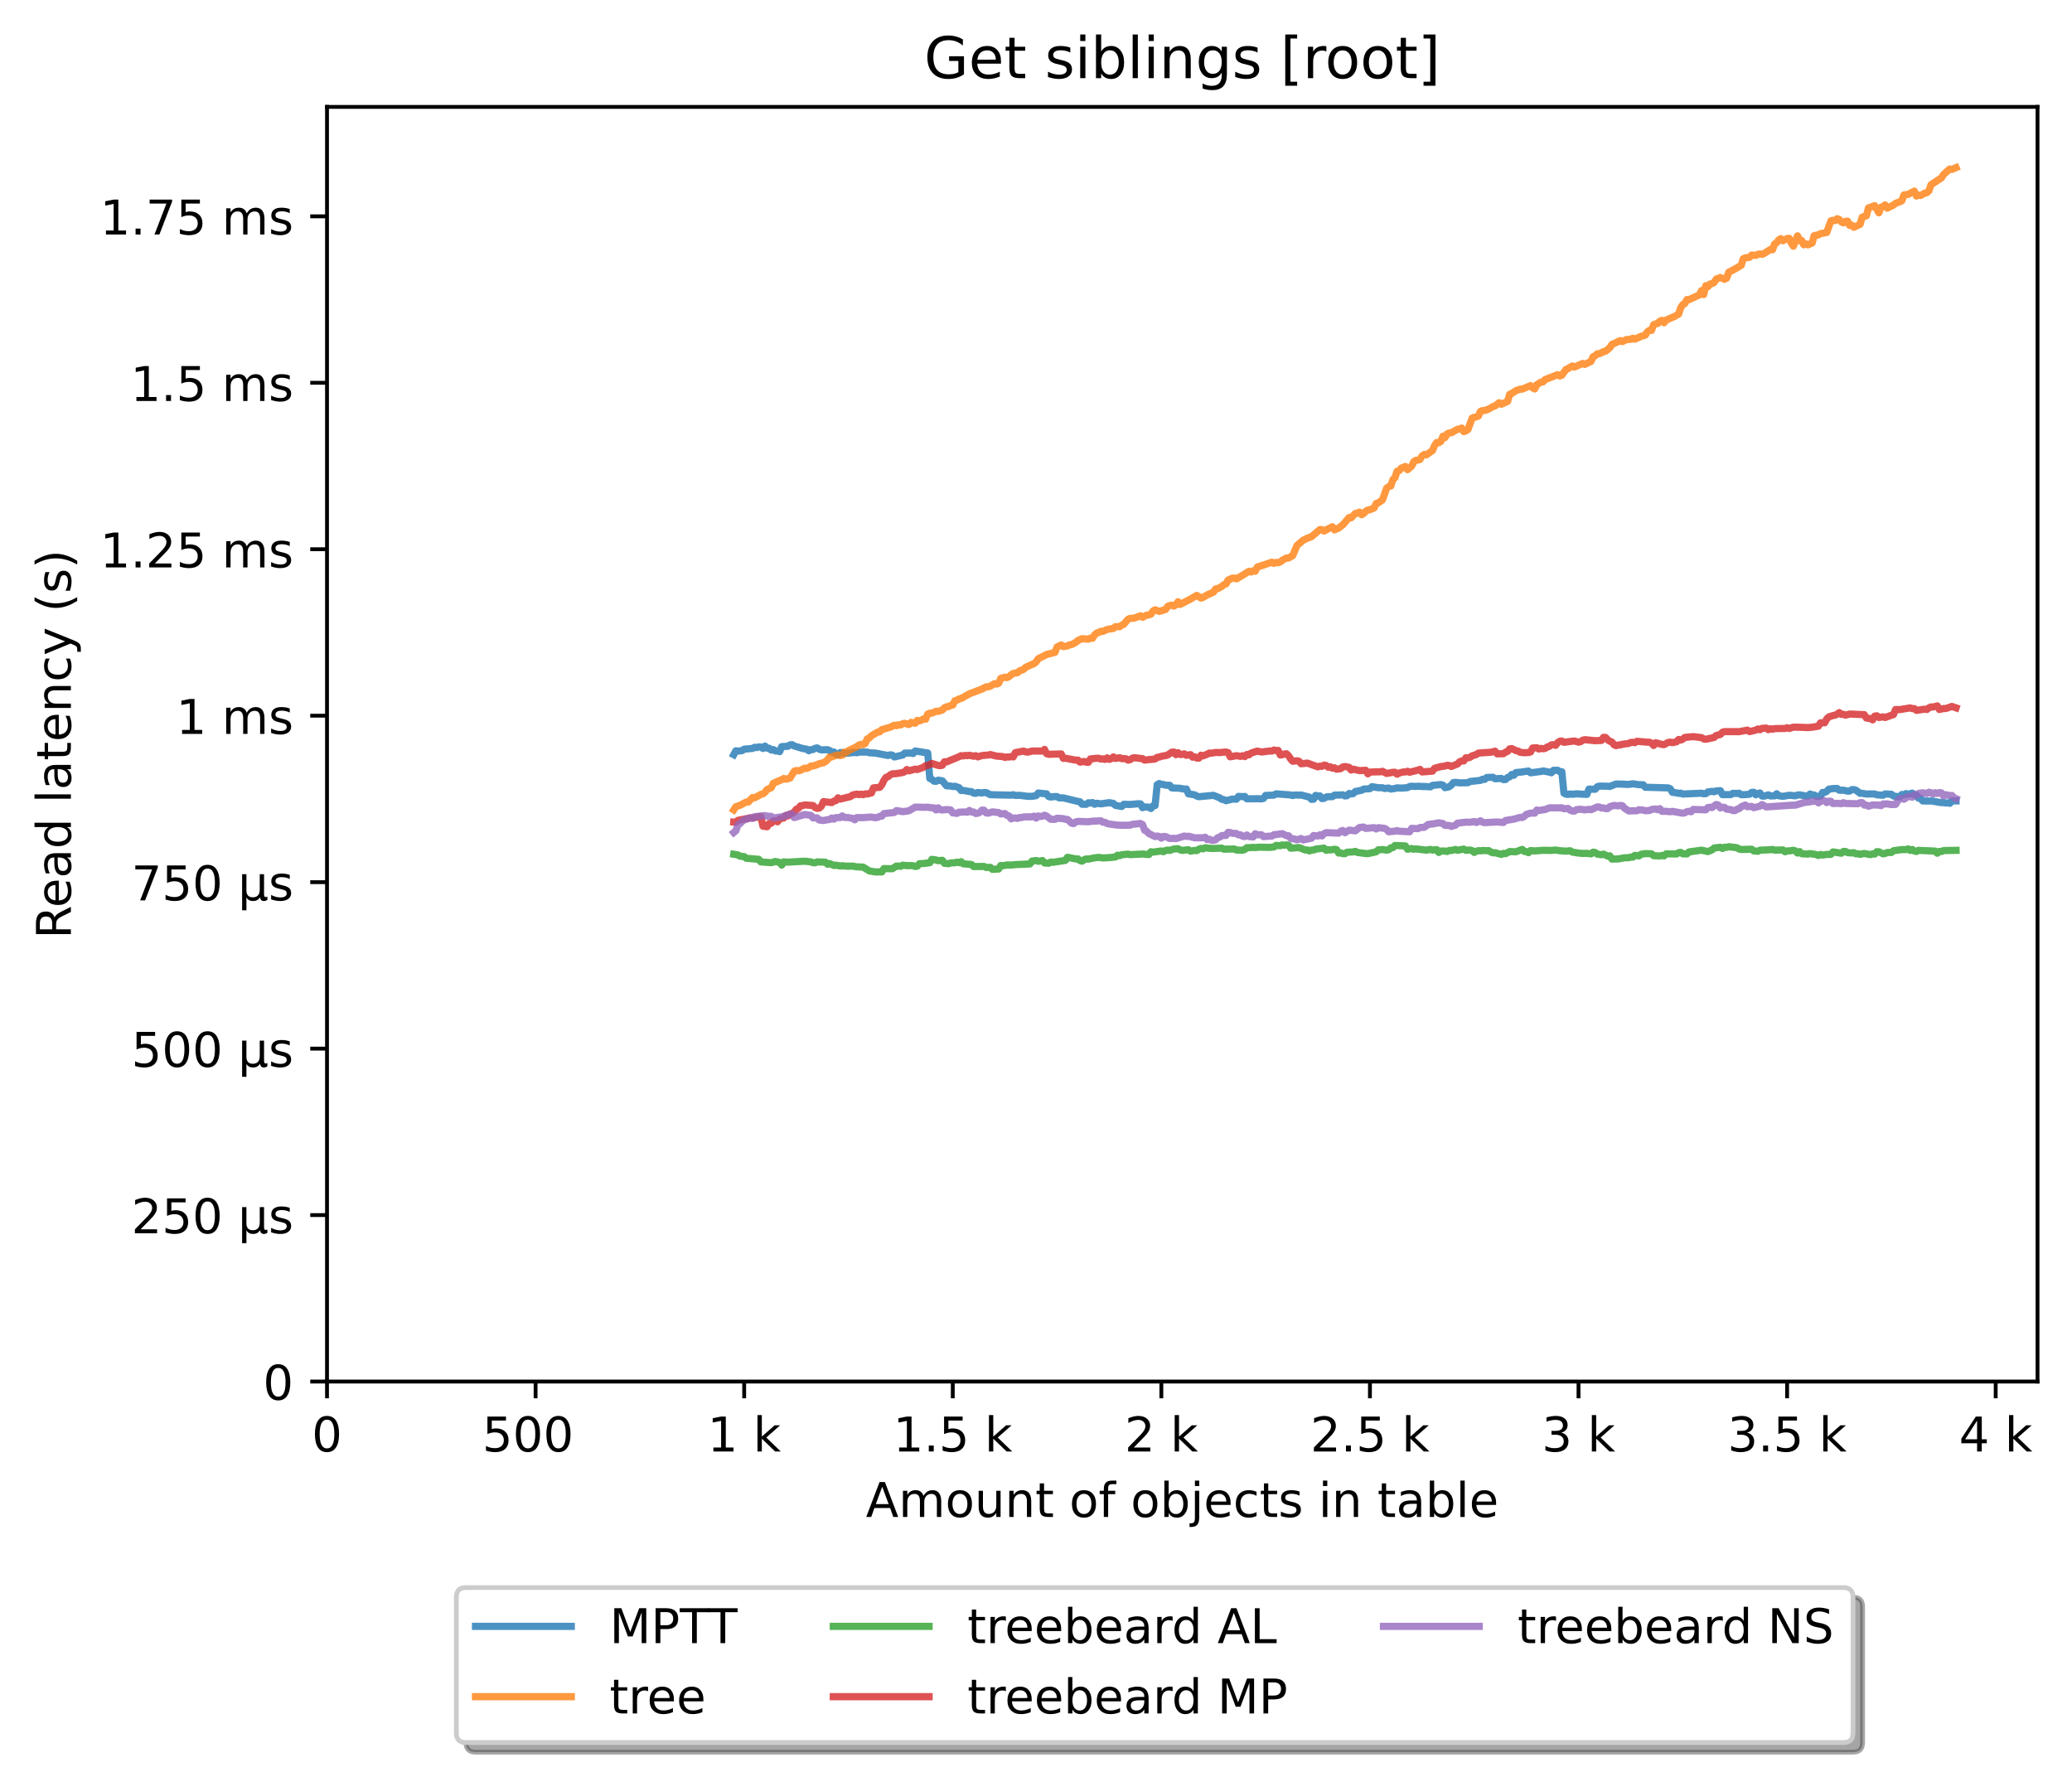 <?xml version="1.0" encoding="utf-8" standalone="no"?>
<!DOCTYPE svg PUBLIC "-//W3C//DTD SVG 1.1//EN"
  "http://www.w3.org/Graphics/SVG/1.1/DTD/svg11.dtd">
<!-- Created with matplotlib (https://matplotlib.org/) -->
<svg height="371.002pt" version="1.1" viewBox="0 0 432.592 371.002" width="432.592pt" xmlns="http://www.w3.org/2000/svg" xmlns:xlink="http://www.w3.org/1999/xlink">
 <defs>
  <style type="text/css">*{stroke-linecap:butt;stroke-linejoin:round;}</style>
 </defs>
 <g id="figure_1">
  <g id="patch_1">
   <path d="M 0 371.002 
L 432.592 371.002 
L 432.592 0 
L 0 0 
z
" style="fill:#ffffff;"/>
  </g>
  <g id="axes_1">
   <g id="patch_2">
    <path d="M 68.272 288.43 
L 425.392 288.43 
L 425.392 22.318 
L 68.272 22.318 
z
" style="fill:#ffffff;"/>
   </g>
   <g id="matplotlib.axis_1">
    <g id="xtick_1">
     <g id="line2d_1">
      <defs>
       <path d="M 0 0 
L 0 3.5 
" id="ma3ceb7bc45" style="stroke:#000000;stroke-width:0.8;"/>
      </defs>
      <g>
       <use style="stroke:#000000;stroke-width:0.8;" x="68.272" xlink:href="#ma3ceb7bc45" y="288.43"/>
      </g>
     </g>
     <g id="text_1">
      <!-- 0 -->
      <g transform="translate(65.091 303.029)scale(0.1 -0.1)">
       <defs>
        <path d="M 31.781 66.406 
Q 24.172 66.406 20.328 58.906 
Q 16.5 51.422 16.5 36.375 
Q 16.5 21.391 20.328 13.891 
Q 24.172 6.391 31.781 6.391 
Q 39.453 6.391 43.281 13.891 
Q 47.125 21.391 47.125 36.375 
Q 47.125 51.422 43.281 58.906 
Q 39.453 66.406 31.781 66.406 
z
M 31.781 74.219 
Q 44.047 74.219 50.516 64.516 
Q 56.984 54.828 56.984 36.375 
Q 56.984 17.969 50.516 8.266 
Q 44.047 -1.422 31.781 -1.422 
Q 19.531 -1.422 13.062 8.266 
Q 6.594 17.969 6.594 36.375 
Q 6.594 54.828 13.062 64.516 
Q 19.531 74.219 31.781 74.219 
z
" id="DejaVuSans-48"/>
       </defs>
       <use xlink:href="#DejaVuSans-48"/>
      </g>
     </g>
    </g>
    <g id="xtick_2">
     <g id="line2d_2">
      <g>
       <use style="stroke:#000000;stroke-width:0.8;" x="111.82" xlink:href="#ma3ceb7bc45" y="288.43"/>
      </g>
     </g>
     <g id="text_2">
      <!-- 500  -->
      <g transform="translate(100.688 303.029)scale(0.1 -0.1)">
       <defs>
        <path d="M 10.797 72.906 
L 49.516 72.906 
L 49.516 64.594 
L 19.828 64.594 
L 19.828 46.734 
Q 21.969 47.469 24.109 47.828 
Q 26.266 48.188 28.422 48.188 
Q 40.625 48.188 47.75 41.5 
Q 54.891 34.812 54.891 23.391 
Q 54.891 11.625 47.562 5.094 
Q 40.234 -1.422 26.906 -1.422 
Q 22.312 -1.422 17.547 -0.641 
Q 12.797 0.141 7.719 1.703 
L 7.719 11.625 
Q 12.109 9.234 16.797 8.062 
Q 21.484 6.891 26.703 6.891 
Q 35.156 6.891 40.078 11.328 
Q 45.016 15.766 45.016 23.391 
Q 45.016 31 40.078 35.438 
Q 35.156 39.891 26.703 39.891 
Q 22.75 39.891 18.812 39.016 
Q 14.891 38.141 10.797 36.281 
z
" id="DejaVuSans-53"/>
        <path id="DejaVuSans-32"/>
       </defs>
       <use xlink:href="#DejaVuSans-53"/>
       <use x="63.623" xlink:href="#DejaVuSans-48"/>
       <use x="127.246" xlink:href="#DejaVuSans-48"/>
       <use x="190.869" xlink:href="#DejaVuSans-32"/>
      </g>
     </g>
    </g>
    <g id="xtick_3">
     <g id="line2d_3">
      <g>
       <use style="stroke:#000000;stroke-width:0.8;" x="155.369" xlink:href="#ma3ceb7bc45" y="288.43"/>
      </g>
     </g>
     <g id="text_3">
      <!-- 1 k -->
      <g transform="translate(147.703 303.029)scale(0.1 -0.1)">
       <defs>
        <path d="M 12.406 8.297 
L 28.516 8.297 
L 28.516 63.922 
L 10.984 60.406 
L 10.984 69.391 
L 28.422 72.906 
L 38.281 72.906 
L 38.281 8.297 
L 54.391 8.297 
L 54.391 0 
L 12.406 0 
z
" id="DejaVuSans-49"/>
        <path d="M 9.078 75.984 
L 18.109 75.984 
L 18.109 31.109 
L 44.922 54.688 
L 56.391 54.688 
L 27.391 29.109 
L 57.625 0 
L 45.906 0 
L 18.109 26.703 
L 18.109 0 
L 9.078 0 
z
" id="DejaVuSans-107"/>
       </defs>
       <use xlink:href="#DejaVuSans-49"/>
       <use x="63.623" xlink:href="#DejaVuSans-32"/>
       <use x="95.41" xlink:href="#DejaVuSans-107"/>
      </g>
     </g>
    </g>
    <g id="xtick_4">
     <g id="line2d_4">
      <g>
       <use style="stroke:#000000;stroke-width:0.8;" x="198.918" xlink:href="#ma3ceb7bc45" y="288.43"/>
      </g>
     </g>
     <g id="text_4">
      <!-- 1.5 k -->
      <g transform="translate(186.482 303.029)scale(0.1 -0.1)">
       <defs>
        <path d="M 10.688 12.406 
L 21 12.406 
L 21 0 
L 10.688 0 
z
" id="DejaVuSans-46"/>
       </defs>
       <use xlink:href="#DejaVuSans-49"/>
       <use x="63.623" xlink:href="#DejaVuSans-46"/>
       <use x="95.41" xlink:href="#DejaVuSans-53"/>
       <use x="159.033" xlink:href="#DejaVuSans-32"/>
       <use x="190.82" xlink:href="#DejaVuSans-107"/>
      </g>
     </g>
    </g>
    <g id="xtick_5">
     <g id="line2d_5">
      <g>
       <use style="stroke:#000000;stroke-width:0.8;" x="242.466" xlink:href="#ma3ceb7bc45" y="288.43"/>
      </g>
     </g>
     <g id="text_5">
      <!-- 2 k -->
      <g transform="translate(234.801 303.029)scale(0.1 -0.1)">
       <defs>
        <path d="M 19.188 8.297 
L 53.609 8.297 
L 53.609 0 
L 7.328 0 
L 7.328 8.297 
Q 12.938 14.109 22.625 23.891 
Q 32.328 33.688 34.812 36.531 
Q 39.547 41.844 41.422 45.531 
Q 43.312 49.219 43.312 52.781 
Q 43.312 58.594 39.234 62.25 
Q 35.156 65.922 28.609 65.922 
Q 23.969 65.922 18.812 64.312 
Q 13.672 62.703 7.812 59.422 
L 7.812 69.391 
Q 13.766 71.781 18.938 73 
Q 24.125 74.219 28.422 74.219 
Q 39.75 74.219 46.484 68.547 
Q 53.219 62.891 53.219 53.422 
Q 53.219 48.922 51.531 44.891 
Q 49.859 40.875 45.406 35.406 
Q 44.188 33.984 37.641 27.219 
Q 31.109 20.453 19.188 8.297 
z
" id="DejaVuSans-50"/>
       </defs>
       <use xlink:href="#DejaVuSans-50"/>
       <use x="63.623" xlink:href="#DejaVuSans-32"/>
       <use x="95.41" xlink:href="#DejaVuSans-107"/>
      </g>
     </g>
    </g>
    <g id="xtick_6">
     <g id="line2d_6">
      <g>
       <use style="stroke:#000000;stroke-width:0.8;" x="286.015" xlink:href="#ma3ceb7bc45" y="288.43"/>
      </g>
     </g>
     <g id="text_6">
      <!-- 2.5 k -->
      <g transform="translate(273.579 303.029)scale(0.1 -0.1)">
       <use xlink:href="#DejaVuSans-50"/>
       <use x="63.623" xlink:href="#DejaVuSans-46"/>
       <use x="95.41" xlink:href="#DejaVuSans-53"/>
       <use x="159.033" xlink:href="#DejaVuSans-32"/>
       <use x="190.82" xlink:href="#DejaVuSans-107"/>
      </g>
     </g>
    </g>
    <g id="xtick_7">
     <g id="line2d_7">
      <g>
       <use style="stroke:#000000;stroke-width:0.8;" x="329.563" xlink:href="#ma3ceb7bc45" y="288.43"/>
      </g>
     </g>
     <g id="text_7">
      <!-- 3 k -->
      <g transform="translate(321.898 303.029)scale(0.1 -0.1)">
       <defs>
        <path d="M 40.578 39.312 
Q 47.656 37.797 51.625 33 
Q 55.609 28.219 55.609 21.188 
Q 55.609 10.406 48.188 4.484 
Q 40.766 -1.422 27.094 -1.422 
Q 22.516 -1.422 17.656 -0.516 
Q 12.797 0.391 7.625 2.203 
L 7.625 11.719 
Q 11.719 9.328 16.594 8.109 
Q 21.484 6.891 26.812 6.891 
Q 36.078 6.891 40.938 10.547 
Q 45.797 14.203 45.797 21.188 
Q 45.797 27.641 41.281 31.266 
Q 36.766 34.906 28.719 34.906 
L 20.219 34.906 
L 20.219 43.016 
L 29.109 43.016 
Q 36.375 43.016 40.234 45.922 
Q 44.094 48.828 44.094 54.297 
Q 44.094 59.906 40.109 62.906 
Q 36.141 65.922 28.719 65.922 
Q 24.656 65.922 20.016 65.031 
Q 15.375 64.156 9.812 62.312 
L 9.812 71.094 
Q 15.438 72.656 20.344 73.438 
Q 25.25 74.219 29.594 74.219 
Q 40.828 74.219 47.359 69.109 
Q 53.906 64.016 53.906 55.328 
Q 53.906 49.266 50.438 45.094 
Q 46.969 40.922 40.578 39.312 
z
" id="DejaVuSans-51"/>
       </defs>
       <use xlink:href="#DejaVuSans-51"/>
       <use x="63.623" xlink:href="#DejaVuSans-32"/>
       <use x="95.41" xlink:href="#DejaVuSans-107"/>
      </g>
     </g>
    </g>
    <g id="xtick_8">
     <g id="line2d_8">
      <g>
       <use style="stroke:#000000;stroke-width:0.8;" x="373.112" xlink:href="#ma3ceb7bc45" y="288.43"/>
      </g>
     </g>
     <g id="text_8">
      <!-- 3.5 k -->
      <g transform="translate(360.676 303.029)scale(0.1 -0.1)">
       <use xlink:href="#DejaVuSans-51"/>
       <use x="63.623" xlink:href="#DejaVuSans-46"/>
       <use x="95.41" xlink:href="#DejaVuSans-53"/>
       <use x="159.033" xlink:href="#DejaVuSans-32"/>
       <use x="190.82" xlink:href="#DejaVuSans-107"/>
      </g>
     </g>
    </g>
    <g id="xtick_9">
     <g id="line2d_9">
      <g>
       <use style="stroke:#000000;stroke-width:0.8;" x="416.66" xlink:href="#ma3ceb7bc45" y="288.43"/>
      </g>
     </g>
     <g id="text_9">
      <!-- 4 k -->
      <g transform="translate(408.995 303.029)scale(0.1 -0.1)">
       <defs>
        <path d="M 37.797 64.312 
L 12.891 25.391 
L 37.797 25.391 
z
M 35.203 72.906 
L 47.609 72.906 
L 47.609 25.391 
L 58.016 25.391 
L 58.016 17.188 
L 47.609 17.188 
L 47.609 0 
L 37.797 0 
L 37.797 17.188 
L 4.891 17.188 
L 4.891 26.703 
z
" id="DejaVuSans-52"/>
       </defs>
       <use xlink:href="#DejaVuSans-52"/>
       <use x="63.623" xlink:href="#DejaVuSans-32"/>
       <use x="95.41" xlink:href="#DejaVuSans-107"/>
      </g>
     </g>
    </g>
    <g id="text_10">
     <!-- Amount of objects in table -->
     <g transform="translate(180.773 316.707)scale(0.1 -0.1)">
      <defs>
       <path d="M 34.188 63.188 
L 20.797 26.906 
L 47.609 26.906 
z
M 28.609 72.906 
L 39.797 72.906 
L 67.578 0 
L 57.328 0 
L 50.688 18.703 
L 17.828 18.703 
L 11.188 0 
L 0.781 0 
z
" id="DejaVuSans-65"/>
       <path d="M 52 44.188 
Q 55.375 50.25 60.062 53.125 
Q 64.75 56 71.094 56 
Q 79.641 56 84.281 50.016 
Q 88.922 44.047 88.922 33.016 
L 88.922 0 
L 79.891 0 
L 79.891 32.719 
Q 79.891 40.578 77.094 44.375 
Q 74.312 48.188 68.609 48.188 
Q 61.625 48.188 57.562 43.547 
Q 53.516 38.922 53.516 30.906 
L 53.516 0 
L 44.484 0 
L 44.484 32.719 
Q 44.484 40.625 41.703 44.406 
Q 38.922 48.188 33.109 48.188 
Q 26.219 48.188 22.156 43.531 
Q 18.109 38.875 18.109 30.906 
L 18.109 0 
L 9.078 0 
L 9.078 54.688 
L 18.109 54.688 
L 18.109 46.188 
Q 21.188 51.219 25.484 53.609 
Q 29.781 56 35.688 56 
Q 41.656 56 45.828 52.969 
Q 50 49.953 52 44.188 
z
" id="DejaVuSans-109"/>
       <path d="M 30.609 48.391 
Q 23.391 48.391 19.188 42.75 
Q 14.984 37.109 14.984 27.297 
Q 14.984 17.484 19.156 11.844 
Q 23.344 6.203 30.609 6.203 
Q 37.797 6.203 41.984 11.859 
Q 46.188 17.531 46.188 27.297 
Q 46.188 37.016 41.984 42.703 
Q 37.797 48.391 30.609 48.391 
z
M 30.609 56 
Q 42.328 56 49.016 48.375 
Q 55.719 40.766 55.719 27.297 
Q 55.719 13.875 49.016 6.219 
Q 42.328 -1.422 30.609 -1.422 
Q 18.844 -1.422 12.172 6.219 
Q 5.516 13.875 5.516 27.297 
Q 5.516 40.766 12.172 48.375 
Q 18.844 56 30.609 56 
z
" id="DejaVuSans-111"/>
       <path d="M 8.5 21.578 
L 8.5 54.688 
L 17.484 54.688 
L 17.484 21.922 
Q 17.484 14.156 20.5 10.266 
Q 23.531 6.391 29.594 6.391 
Q 36.859 6.391 41.078 11.031 
Q 45.312 15.672 45.312 23.688 
L 45.312 54.688 
L 54.297 54.688 
L 54.297 0 
L 45.312 0 
L 45.312 8.406 
Q 42.047 3.422 37.719 1 
Q 33.406 -1.422 27.688 -1.422 
Q 18.266 -1.422 13.375 4.438 
Q 8.5 10.297 8.5 21.578 
z
M 31.109 56 
z
" id="DejaVuSans-117"/>
       <path d="M 54.891 33.016 
L 54.891 0 
L 45.906 0 
L 45.906 32.719 
Q 45.906 40.484 42.875 44.328 
Q 39.844 48.188 33.797 48.188 
Q 26.516 48.188 22.312 43.547 
Q 18.109 38.922 18.109 30.906 
L 18.109 0 
L 9.078 0 
L 9.078 54.688 
L 18.109 54.688 
L 18.109 46.188 
Q 21.344 51.125 25.703 53.562 
Q 30.078 56 35.797 56 
Q 45.219 56 50.047 50.172 
Q 54.891 44.344 54.891 33.016 
z
" id="DejaVuSans-110"/>
       <path d="M 18.312 70.219 
L 18.312 54.688 
L 36.812 54.688 
L 36.812 47.703 
L 18.312 47.703 
L 18.312 18.016 
Q 18.312 11.328 20.141 9.422 
Q 21.969 7.516 27.594 7.516 
L 36.812 7.516 
L 36.812 0 
L 27.594 0 
Q 17.188 0 13.234 3.875 
Q 9.281 7.766 9.281 18.016 
L 9.281 47.703 
L 2.688 47.703 
L 2.688 54.688 
L 9.281 54.688 
L 9.281 70.219 
z
" id="DejaVuSans-116"/>
       <path d="M 37.109 75.984 
L 37.109 68.5 
L 28.516 68.5 
Q 23.688 68.5 21.797 66.547 
Q 19.922 64.594 19.922 59.516 
L 19.922 54.688 
L 34.719 54.688 
L 34.719 47.703 
L 19.922 47.703 
L 19.922 0 
L 10.891 0 
L 10.891 47.703 
L 2.297 47.703 
L 2.297 54.688 
L 10.891 54.688 
L 10.891 58.5 
Q 10.891 67.625 15.141 71.797 
Q 19.391 75.984 28.609 75.984 
z
" id="DejaVuSans-102"/>
       <path d="M 48.688 27.297 
Q 48.688 37.203 44.609 42.844 
Q 40.531 48.484 33.406 48.484 
Q 26.266 48.484 22.188 42.844 
Q 18.109 37.203 18.109 27.297 
Q 18.109 17.391 22.188 11.75 
Q 26.266 6.109 33.406 6.109 
Q 40.531 6.109 44.609 11.75 
Q 48.688 17.391 48.688 27.297 
z
M 18.109 46.391 
Q 20.953 51.266 25.266 53.625 
Q 29.594 56 35.594 56 
Q 45.562 56 51.781 48.094 
Q 58.016 40.188 58.016 27.297 
Q 58.016 14.406 51.781 6.484 
Q 45.562 -1.422 35.594 -1.422 
Q 29.594 -1.422 25.266 0.953 
Q 20.953 3.328 18.109 8.203 
L 18.109 0 
L 9.078 0 
L 9.078 75.984 
L 18.109 75.984 
z
" id="DejaVuSans-98"/>
       <path d="M 9.422 54.688 
L 18.406 54.688 
L 18.406 -0.984 
Q 18.406 -11.422 14.422 -16.109 
Q 10.453 -20.797 1.609 -20.797 
L -1.812 -20.797 
L -1.812 -13.188 
L 0.594 -13.188 
Q 5.719 -13.188 7.562 -10.812 
Q 9.422 -8.453 9.422 -0.984 
z
M 9.422 75.984 
L 18.406 75.984 
L 18.406 64.594 
L 9.422 64.594 
z
" id="DejaVuSans-106"/>
       <path d="M 56.203 29.594 
L 56.203 25.203 
L 14.891 25.203 
Q 15.484 15.922 20.484 11.062 
Q 25.484 6.203 34.422 6.203 
Q 39.594 6.203 44.453 7.469 
Q 49.312 8.734 54.109 11.281 
L 54.109 2.781 
Q 49.266 0.734 44.188 -0.344 
Q 39.109 -1.422 33.891 -1.422 
Q 20.797 -1.422 13.156 6.188 
Q 5.516 13.812 5.516 26.812 
Q 5.516 40.234 12.766 48.109 
Q 20.016 56 32.328 56 
Q 43.359 56 49.781 48.891 
Q 56.203 41.797 56.203 29.594 
z
M 47.219 32.234 
Q 47.125 39.594 43.094 43.984 
Q 39.062 48.391 32.422 48.391 
Q 24.906 48.391 20.391 44.141 
Q 15.875 39.891 15.188 32.172 
z
" id="DejaVuSans-101"/>
       <path d="M 48.781 52.594 
L 48.781 44.188 
Q 44.969 46.297 41.141 47.344 
Q 37.312 48.391 33.406 48.391 
Q 24.656 48.391 19.812 42.844 
Q 14.984 37.312 14.984 27.297 
Q 14.984 17.281 19.812 11.734 
Q 24.656 6.203 33.406 6.203 
Q 37.312 6.203 41.141 7.25 
Q 44.969 8.297 48.781 10.406 
L 48.781 2.094 
Q 45.016 0.344 40.984 -0.531 
Q 36.969 -1.422 32.422 -1.422 
Q 20.062 -1.422 12.781 6.344 
Q 5.516 14.109 5.516 27.297 
Q 5.516 40.672 12.859 48.328 
Q 20.219 56 33.016 56 
Q 37.156 56 41.109 55.141 
Q 45.062 54.297 48.781 52.594 
z
" id="DejaVuSans-99"/>
       <path d="M 44.281 53.078 
L 44.281 44.578 
Q 40.484 46.531 36.375 47.5 
Q 32.281 48.484 27.875 48.484 
Q 21.188 48.484 17.844 46.438 
Q 14.5 44.391 14.5 40.281 
Q 14.5 37.156 16.891 35.375 
Q 19.281 33.594 26.516 31.984 
L 29.594 31.297 
Q 39.156 29.25 43.188 25.516 
Q 47.219 21.781 47.219 15.094 
Q 47.219 7.469 41.188 3.016 
Q 35.156 -1.422 24.609 -1.422 
Q 20.219 -1.422 15.453 -0.562 
Q 10.688 0.297 5.422 2 
L 5.422 11.281 
Q 10.406 8.688 15.234 7.391 
Q 20.062 6.109 24.812 6.109 
Q 31.156 6.109 34.562 8.281 
Q 37.984 10.453 37.984 14.406 
Q 37.984 18.062 35.516 20.016 
Q 33.062 21.969 24.703 23.781 
L 21.578 24.516 
Q 13.234 26.266 9.516 29.906 
Q 5.812 33.547 5.812 39.891 
Q 5.812 47.609 11.281 51.797 
Q 16.75 56 26.812 56 
Q 31.781 56 36.172 55.266 
Q 40.578 54.547 44.281 53.078 
z
" id="DejaVuSans-115"/>
       <path d="M 9.422 54.688 
L 18.406 54.688 
L 18.406 0 
L 9.422 0 
z
M 9.422 75.984 
L 18.406 75.984 
L 18.406 64.594 
L 9.422 64.594 
z
" id="DejaVuSans-105"/>
       <path d="M 34.281 27.484 
Q 23.391 27.484 19.188 25 
Q 14.984 22.516 14.984 16.5 
Q 14.984 11.719 18.141 8.906 
Q 21.297 6.109 26.703 6.109 
Q 34.188 6.109 38.703 11.406 
Q 43.219 16.703 43.219 25.484 
L 43.219 27.484 
z
M 52.203 31.203 
L 52.203 0 
L 43.219 0 
L 43.219 8.297 
Q 40.141 3.328 35.547 0.953 
Q 30.953 -1.422 24.312 -1.422 
Q 15.922 -1.422 10.953 3.297 
Q 6 8.016 6 15.922 
Q 6 25.141 12.172 29.828 
Q 18.359 34.516 30.609 34.516 
L 43.219 34.516 
L 43.219 35.406 
Q 43.219 41.609 39.141 45 
Q 35.062 48.391 27.688 48.391 
Q 23 48.391 18.547 47.266 
Q 14.109 46.141 10.016 43.891 
L 10.016 52.203 
Q 14.938 54.109 19.578 55.047 
Q 24.219 56 28.609 56 
Q 40.484 56 46.344 49.844 
Q 52.203 43.703 52.203 31.203 
z
" id="DejaVuSans-97"/>
       <path d="M 9.422 75.984 
L 18.406 75.984 
L 18.406 0 
L 9.422 0 
z
" id="DejaVuSans-108"/>
      </defs>
      <use xlink:href="#DejaVuSans-65"/>
      <use x="68.408" xlink:href="#DejaVuSans-109"/>
      <use x="165.82" xlink:href="#DejaVuSans-111"/>
      <use x="227.002" xlink:href="#DejaVuSans-117"/>
      <use x="290.381" xlink:href="#DejaVuSans-110"/>
      <use x="353.76" xlink:href="#DejaVuSans-116"/>
      <use x="392.969" xlink:href="#DejaVuSans-32"/>
      <use x="424.756" xlink:href="#DejaVuSans-111"/>
      <use x="485.938" xlink:href="#DejaVuSans-102"/>
      <use x="521.143" xlink:href="#DejaVuSans-32"/>
      <use x="552.93" xlink:href="#DejaVuSans-111"/>
      <use x="614.111" xlink:href="#DejaVuSans-98"/>
      <use x="677.588" xlink:href="#DejaVuSans-106"/>
      <use x="705.371" xlink:href="#DejaVuSans-101"/>
      <use x="766.895" xlink:href="#DejaVuSans-99"/>
      <use x="821.875" xlink:href="#DejaVuSans-116"/>
      <use x="861.084" xlink:href="#DejaVuSans-115"/>
      <use x="913.184" xlink:href="#DejaVuSans-32"/>
      <use x="944.971" xlink:href="#DejaVuSans-105"/>
      <use x="972.754" xlink:href="#DejaVuSans-110"/>
      <use x="1036.133" xlink:href="#DejaVuSans-32"/>
      <use x="1067.92" xlink:href="#DejaVuSans-116"/>
      <use x="1107.129" xlink:href="#DejaVuSans-97"/>
      <use x="1168.408" xlink:href="#DejaVuSans-98"/>
      <use x="1231.885" xlink:href="#DejaVuSans-108"/>
      <use x="1259.668" xlink:href="#DejaVuSans-101"/>
     </g>
    </g>
   </g>
   <g id="matplotlib.axis_2">
    <g id="ytick_1">
     <g id="line2d_10">
      <defs>
       <path d="M 0 0 
L -3.5 0 
" id="mbd22bd3c22" style="stroke:#000000;stroke-width:0.8;"/>
      </defs>
      <g>
       <use style="stroke:#000000;stroke-width:0.8;" x="68.272" xlink:href="#mbd22bd3c22" y="288.43"/>
      </g>
     </g>
     <g id="text_11">
      <!-- 0 -->
      <g transform="translate(54.909 292.229)scale(0.1 -0.1)">
       <use xlink:href="#DejaVuSans-48"/>
      </g>
     </g>
    </g>
    <g id="ytick_2">
     <g id="line2d_11">
      <g>
       <use style="stroke:#000000;stroke-width:0.8;" x="68.272" xlink:href="#mbd22bd3c22" y="253.678"/>
      </g>
     </g>
     <g id="text_12">
      <!-- 250 µs -->
      <g transform="translate(27.434 257.477)scale(0.1 -0.1)">
       <defs>
        <path d="M 8.5 -20.797 
L 8.5 54.688 
L 17.484 54.688 
L 17.484 20.703 
Q 17.484 13.625 20.844 10 
Q 24.219 6.391 30.812 6.391 
Q 38.031 6.391 41.672 10.484 
Q 45.312 14.594 45.312 22.797 
L 45.312 54.688 
L 54.297 54.688 
L 54.297 12.594 
Q 54.297 9.672 55.141 8.281 
Q 56 6.891 57.812 6.891 
Q 58.25 6.891 59.031 7.156 
Q 59.812 7.422 61.188 8.016 
L 61.188 0.781 
Q 59.188 -0.344 57.391 -0.875 
Q 55.609 -1.422 53.906 -1.422 
Q 50.531 -1.422 48.531 0.484 
Q 46.531 2.391 45.797 6.297 
Q 43.359 2.438 39.812 0.5 
Q 36.281 -1.422 31.5 -1.422 
Q 26.516 -1.422 23.016 0.484 
Q 19.531 2.391 17.484 6.203 
L 17.484 -20.797 
z
" id="DejaVuSans-181"/>
       </defs>
       <use xlink:href="#DejaVuSans-50"/>
       <use x="63.623" xlink:href="#DejaVuSans-53"/>
       <use x="127.246" xlink:href="#DejaVuSans-48"/>
       <use x="190.869" xlink:href="#DejaVuSans-32"/>
       <use x="222.656" xlink:href="#DejaVuSans-181"/>
       <use x="286.279" xlink:href="#DejaVuSans-115"/>
      </g>
     </g>
    </g>
    <g id="ytick_3">
     <g id="line2d_12">
      <g>
       <use style="stroke:#000000;stroke-width:0.8;" x="68.272" xlink:href="#mbd22bd3c22" y="218.925"/>
      </g>
     </g>
     <g id="text_13">
      <!-- 500 µs -->
      <g transform="translate(27.434 222.724)scale(0.1 -0.1)">
       <use xlink:href="#DejaVuSans-53"/>
       <use x="63.623" xlink:href="#DejaVuSans-48"/>
       <use x="127.246" xlink:href="#DejaVuSans-48"/>
       <use x="190.869" xlink:href="#DejaVuSans-32"/>
       <use x="222.656" xlink:href="#DejaVuSans-181"/>
       <use x="286.279" xlink:href="#DejaVuSans-115"/>
      </g>
     </g>
    </g>
    <g id="ytick_4">
     <g id="line2d_13">
      <g>
       <use style="stroke:#000000;stroke-width:0.8;" x="68.272" xlink:href="#mbd22bd3c22" y="184.172"/>
      </g>
     </g>
     <g id="text_14">
      <!-- 750 µs -->
      <g transform="translate(27.434 187.972)scale(0.1 -0.1)">
       <defs>
        <path d="M 8.203 72.906 
L 55.078 72.906 
L 55.078 68.703 
L 28.609 0 
L 18.312 0 
L 43.219 64.594 
L 8.203 64.594 
z
" id="DejaVuSans-55"/>
       </defs>
       <use xlink:href="#DejaVuSans-55"/>
       <use x="63.623" xlink:href="#DejaVuSans-53"/>
       <use x="127.246" xlink:href="#DejaVuSans-48"/>
       <use x="190.869" xlink:href="#DejaVuSans-32"/>
       <use x="222.656" xlink:href="#DejaVuSans-181"/>
       <use x="286.279" xlink:href="#DejaVuSans-115"/>
      </g>
     </g>
    </g>
    <g id="ytick_5">
     <g id="line2d_14">
      <g>
       <use style="stroke:#000000;stroke-width:0.8;" x="68.272" xlink:href="#mbd22bd3c22" y="149.42"/>
      </g>
     </g>
     <g id="text_15">
      <!-- 1 ms -->
      <g transform="translate(36.781 153.219)scale(0.1 -0.1)">
       <use xlink:href="#DejaVuSans-49"/>
       <use x="63.623" xlink:href="#DejaVuSans-32"/>
       <use x="95.41" xlink:href="#DejaVuSans-109"/>
       <use x="192.822" xlink:href="#DejaVuSans-115"/>
      </g>
     </g>
    </g>
    <g id="ytick_6">
     <g id="line2d_15">
      <g>
       <use style="stroke:#000000;stroke-width:0.8;" x="68.272" xlink:href="#mbd22bd3c22" y="114.667"/>
      </g>
     </g>
     <g id="text_16">
      <!-- 1.25 ms -->
      <g transform="translate(20.878 118.467)scale(0.1 -0.1)">
       <use xlink:href="#DejaVuSans-49"/>
       <use x="63.623" xlink:href="#DejaVuSans-46"/>
       <use x="95.41" xlink:href="#DejaVuSans-50"/>
       <use x="159.033" xlink:href="#DejaVuSans-53"/>
       <use x="222.656" xlink:href="#DejaVuSans-32"/>
       <use x="254.443" xlink:href="#DejaVuSans-109"/>
       <use x="351.855" xlink:href="#DejaVuSans-115"/>
      </g>
     </g>
    </g>
    <g id="ytick_7">
     <g id="line2d_16">
      <g>
       <use style="stroke:#000000;stroke-width:0.8;" x="68.272" xlink:href="#mbd22bd3c22" y="79.915"/>
      </g>
     </g>
     <g id="text_17">
      <!-- 1.5 ms -->
      <g transform="translate(27.241 83.714)scale(0.1 -0.1)">
       <use xlink:href="#DejaVuSans-49"/>
       <use x="63.623" xlink:href="#DejaVuSans-46"/>
       <use x="95.41" xlink:href="#DejaVuSans-53"/>
       <use x="159.033" xlink:href="#DejaVuSans-32"/>
       <use x="190.82" xlink:href="#DejaVuSans-109"/>
       <use x="288.232" xlink:href="#DejaVuSans-115"/>
      </g>
     </g>
    </g>
    <g id="ytick_8">
     <g id="line2d_17">
      <g>
       <use style="stroke:#000000;stroke-width:0.8;" x="68.272" xlink:href="#mbd22bd3c22" y="45.162"/>
      </g>
     </g>
     <g id="text_18">
      <!-- 1.75 ms -->
      <g transform="translate(20.878 48.961)scale(0.1 -0.1)">
       <use xlink:href="#DejaVuSans-49"/>
       <use x="63.623" xlink:href="#DejaVuSans-46"/>
       <use x="95.41" xlink:href="#DejaVuSans-55"/>
       <use x="159.033" xlink:href="#DejaVuSans-53"/>
       <use x="222.656" xlink:href="#DejaVuSans-32"/>
       <use x="254.443" xlink:href="#DejaVuSans-109"/>
       <use x="351.855" xlink:href="#DejaVuSans-115"/>
      </g>
     </g>
    </g>
    <g id="text_19">
     <!-- Read latency (s) -->
     <g transform="translate(14.798 195.99)rotate(-90)scale(0.1 -0.1)">
      <defs>
       <path d="M 44.391 34.188 
Q 47.562 33.109 50.562 29.594 
Q 53.562 26.078 56.594 19.922 
L 66.609 0 
L 56 0 
L 46.688 18.703 
Q 43.062 26.031 39.672 28.422 
Q 36.281 30.812 30.422 30.812 
L 19.672 30.812 
L 19.672 0 
L 9.812 0 
L 9.812 72.906 
L 32.078 72.906 
Q 44.578 72.906 50.734 67.672 
Q 56.891 62.453 56.891 51.906 
Q 56.891 45.016 53.688 40.469 
Q 50.484 35.938 44.391 34.188 
z
M 19.672 64.797 
L 19.672 38.922 
L 32.078 38.922 
Q 39.203 38.922 42.844 42.219 
Q 46.484 45.516 46.484 51.906 
Q 46.484 58.297 42.844 61.547 
Q 39.203 64.797 32.078 64.797 
z
" id="DejaVuSans-82"/>
       <path d="M 45.406 46.391 
L 45.406 75.984 
L 54.391 75.984 
L 54.391 0 
L 45.406 0 
L 45.406 8.203 
Q 42.578 3.328 38.25 0.953 
Q 33.938 -1.422 27.875 -1.422 
Q 17.969 -1.422 11.734 6.484 
Q 5.516 14.406 5.516 27.297 
Q 5.516 40.188 11.734 48.094 
Q 17.969 56 27.875 56 
Q 33.938 56 38.25 53.625 
Q 42.578 51.266 45.406 46.391 
z
M 14.797 27.297 
Q 14.797 17.391 18.875 11.75 
Q 22.953 6.109 30.078 6.109 
Q 37.203 6.109 41.297 11.75 
Q 45.406 17.391 45.406 27.297 
Q 45.406 37.203 41.297 42.844 
Q 37.203 48.484 30.078 48.484 
Q 22.953 48.484 18.875 42.844 
Q 14.797 37.203 14.797 27.297 
z
" id="DejaVuSans-100"/>
       <path d="M 32.172 -5.078 
Q 28.375 -14.844 24.75 -17.812 
Q 21.141 -20.797 15.094 -20.797 
L 7.906 -20.797 
L 7.906 -13.281 
L 13.188 -13.281 
Q 16.891 -13.281 18.938 -11.516 
Q 21 -9.766 23.484 -3.219 
L 25.094 0.875 
L 2.984 54.688 
L 12.5 54.688 
L 29.594 11.922 
L 46.688 54.688 
L 56.203 54.688 
z
" id="DejaVuSans-121"/>
       <path d="M 31 75.875 
Q 24.469 64.656 21.281 53.656 
Q 18.109 42.672 18.109 31.391 
Q 18.109 20.125 21.312 9.062 
Q 24.516 -2 31 -13.188 
L 23.188 -13.188 
Q 15.875 -1.703 12.234 9.375 
Q 8.594 20.453 8.594 31.391 
Q 8.594 42.281 12.203 53.312 
Q 15.828 64.359 23.188 75.875 
z
" id="DejaVuSans-40"/>
       <path d="M 8.016 75.875 
L 15.828 75.875 
Q 23.141 64.359 26.781 53.312 
Q 30.422 42.281 30.422 31.391 
Q 30.422 20.453 26.781 9.375 
Q 23.141 -1.703 15.828 -13.188 
L 8.016 -13.188 
Q 14.5 -2 17.703 9.062 
Q 20.906 20.125 20.906 31.391 
Q 20.906 42.672 17.703 53.656 
Q 14.5 64.656 8.016 75.875 
z
" id="DejaVuSans-41"/>
      </defs>
      <use xlink:href="#DejaVuSans-82"/>
      <use x="64.982" xlink:href="#DejaVuSans-101"/>
      <use x="126.506" xlink:href="#DejaVuSans-97"/>
      <use x="187.785" xlink:href="#DejaVuSans-100"/>
      <use x="251.262" xlink:href="#DejaVuSans-32"/>
      <use x="283.049" xlink:href="#DejaVuSans-108"/>
      <use x="310.832" xlink:href="#DejaVuSans-97"/>
      <use x="372.111" xlink:href="#DejaVuSans-116"/>
      <use x="411.32" xlink:href="#DejaVuSans-101"/>
      <use x="472.844" xlink:href="#DejaVuSans-110"/>
      <use x="536.223" xlink:href="#DejaVuSans-99"/>
      <use x="591.203" xlink:href="#DejaVuSans-121"/>
      <use x="650.383" xlink:href="#DejaVuSans-32"/>
      <use x="682.17" xlink:href="#DejaVuSans-40"/>
      <use x="721.184" xlink:href="#DejaVuSans-115"/>
      <use x="773.283" xlink:href="#DejaVuSans-41"/>
     </g>
    </g>
   </g>
   <g id="line2d_18">
    <path clip-path="url(#p17f6bb10d2)" d="M 153.192 157.56 
L 153.627 156.75 
L 154.063 156.804 
L 154.934 156.715 
L 155.369 156.401 
L 157.111 156.251 
L 157.546 156.013 
L 157.982 156.084 
L 158.417 155.934 
L 158.853 155.953 
L 159.288 156.259 
L 159.724 155.764 
L 160.159 156.209 
L 160.595 156.215 
L 161.03 156.594 
L 161.466 156.495 
L 161.901 156.784 
L 162.337 156.784 
L 162.772 156.93 
L 163.208 155.875 
L 164.514 155.798 
L 164.95 155.514 
L 165.385 155.469 
L 165.821 155.746 
L 166.692 155.996 
L 167.563 156.264 
L 168.434 156.401 
L 168.869 156.739 
L 169.305 156.5 
L 169.74 156.485 
L 170.176 156.224 
L 170.611 156.144 
L 171.046 156.415 
L 171.482 156.554 
L 172.788 156.511 
L 173.224 156.694 
L 173.659 157.085 
L 174.095 156.99 
L 174.53 157.415 
L 174.966 157.632 
L 175.401 157.119 
L 175.837 157.116 
L 176.272 157.307 
L 178.45 157.086 
L 178.885 157.154 
L 179.321 157.027 
L 181.063 157.007 
L 181.498 157.166 
L 182.805 157.233 
L 185.418 157.731 
L 185.853 157.584 
L 186.288 157.656 
L 186.724 158.035 
L 188.466 157.629 
L 188.901 157.219 
L 190.208 157.213 
L 190.643 157.318 
L 191.079 156.789 
L 193.692 157.204 
L 194.127 162.52 
L 194.563 162.702 
L 194.998 163.086 
L 195.434 163.125 
L 195.869 162.876 
L 196.74 163.012 
L 197.611 164.056 
L 198.482 164.1 
L 198.918 164.215 
L 199.353 164.144 
L 200.224 164.437 
L 200.66 165.045 
L 201.095 165.015 
L 202.401 165.251 
L 202.837 165.279 
L 203.272 165.582 
L 203.708 165.625 
L 204.143 165.449 
L 205.014 165.563 
L 205.45 165.449 
L 205.885 165.469 
L 206.756 165.912 
L 211.111 166.011 
L 211.547 165.91 
L 211.982 166.073 
L 212.853 166.04 
L 214.595 166.255 
L 215.466 166.247 
L 216.337 166.109 
L 216.772 165.561 
L 218.514 165.746 
L 218.95 166.309 
L 219.385 166.397 
L 220.256 166.299 
L 220.692 166.31 
L 221.127 166.575 
L 221.998 166.578 
L 222.869 166.791 
L 224.611 167.216 
L 225.482 167.393 
L 225.918 167.909 
L 226.789 167.914 
L 227.224 167.603 
L 227.66 167.64 
L 228.095 167.549 
L 228.531 167.91 
L 228.966 167.699 
L 229.837 167.821 
L 231.579 167.573 
L 232.45 167.729 
L 232.885 168.138 
L 234.192 168.373 
L 234.627 167.913 
L 235.934 167.955 
L 237.676 167.801 
L 238.111 167.826 
L 238.547 168.625 
L 238.982 168.447 
L 239.853 168.526 
L 240.289 168.797 
L 240.724 168.24 
L 241.16 168.18 
L 241.595 163.819 
L 242.031 163.578 
L 242.466 163.763 
L 242.902 163.774 
L 243.337 163.933 
L 244.208 163.947 
L 244.644 164.493 
L 246.386 164.574 
L 247.256 164.744 
L 247.692 164.715 
L 248.127 165.729 
L 248.998 165.875 
L 249.434 165.946 
L 249.869 166.206 
L 250.305 166.331 
L 253.353 166.045 
L 254.66 166.577 
L 255.095 166.878 
L 255.531 166.945 
L 255.966 167.176 
L 257.273 166.829 
L 258.144 166.852 
L 258.579 166.259 
L 259.45 166.327 
L 259.886 166.276 
L 260.321 166.777 
L 262.498 166.751 
L 263.369 166.789 
L 263.805 166.681 
L 264.24 166.06 
L 265.547 166.021 
L 265.982 165.992 
L 266.418 165.732 
L 269.466 165.967 
L 269.902 166.093 
L 270.337 165.973 
L 271.208 165.997 
L 271.644 165.974 
L 273.386 166.418 
L 273.821 166.887 
L 274.257 166.85 
L 274.692 166.052 
L 275.128 166.203 
L 275.563 166.158 
L 275.999 166.718 
L 276.434 166.672 
L 276.869 166.402 
L 277.305 166.316 
L 278.176 166.328 
L 278.611 165.996 
L 279.918 165.97 
L 280.353 165.926 
L 280.789 166.176 
L 281.224 166.126 
L 281.66 165.66 
L 282.095 165.743 
L 282.531 165.68 
L 282.966 165.24 
L 284.273 164.994 
L 284.708 164.743 
L 286.015 164.653 
L 286.45 164.234 
L 287.757 164.452 
L 288.628 164.456 
L 289.063 164.618 
L 289.934 164.523 
L 290.37 164.738 
L 291.241 164.612 
L 291.676 164.479 
L 292.547 164.537 
L 293.853 164.441 
L 294.289 164.205 
L 294.724 164.136 
L 295.595 164.189 
L 296.031 164.14 
L 296.902 164.199 
L 297.773 164.209 
L 298.644 164.278 
L 299.079 163.962 
L 300.821 163.795 
L 301.257 163.911 
L 301.692 164.451 
L 302.563 164.25 
L 302.999 163.924 
L 303.434 163.387 
L 303.87 163.333 
L 304.741 163.437 
L 306.047 163.421 
L 306.483 163.405 
L 306.918 163.154 
L 309.095 162.925 
L 309.531 162.684 
L 309.966 162.726 
L 310.402 162.323 
L 311.708 162.274 
L 312.144 162.583 
L 313.45 162.514 
L 313.886 162.767 
L 314.321 162.743 
L 314.757 162.319 
L 315.192 162.181 
L 315.628 161.681 
L 316.063 161.86 
L 316.499 161.291 
L 317.37 161.216 
L 319.112 160.978 
L 319.547 161.34 
L 321.725 161.06 
L 322.16 160.951 
L 323.466 161.2 
L 323.902 161.335 
L 324.337 160.822 
L 325.208 160.818 
L 325.644 161.104 
L 326.079 161.12 
L 326.515 165.573 
L 326.95 165.815 
L 327.386 165.86 
L 327.821 165.75 
L 328.257 165.829 
L 329.128 165.725 
L 331.305 165.854 
L 331.741 164.739 
L 333.047 164.776 
L 333.483 164.246 
L 333.918 164.116 
L 335.66 164.142 
L 336.096 164.191 
L 337.402 163.675 
L 338.708 163.706 
L 339.579 163.75 
L 340.015 163.768 
L 340.886 163.633 
L 342.192 163.824 
L 343.063 163.834 
L 343.499 164.354 
L 348.289 164.49 
L 348.725 164.686 
L 349.16 165.407 
L 350.031 165.524 
L 350.467 165.64 
L 350.902 165.583 
L 351.338 165.777 
L 352.209 165.736 
L 355.257 165.598 
L 355.692 165.718 
L 356.128 165.695 
L 356.563 165.337 
L 357.434 165.216 
L 357.87 165.295 
L 358.305 165.117 
L 359.176 165.077 
L 359.612 165.904 
L 361.354 165.892 
L 361.789 165.622 
L 362.66 165.651 
L 363.096 165.608 
L 363.531 165.913 
L 364.402 165.895 
L 365.273 165.813 
L 365.709 165.434 
L 366.144 165.406 
L 366.58 165.936 
L 367.015 165.646 
L 367.451 165.552 
L 367.886 166.19 
L 368.321 166.222 
L 369.192 165.944 
L 369.628 166.173 
L 370.499 166.159 
L 370.934 165.715 
L 371.37 166.137 
L 372.241 166.258 
L 373.547 166.03 
L 374.854 166.144 
L 375.289 165.982 
L 375.725 165.941 
L 377.031 166.173 
L 377.467 166.207 
L 377.902 165.769 
L 378.338 165.938 
L 378.773 165.975 
L 379.209 166.24 
L 379.644 166.285 
L 380.08 166.205 
L 380.515 165.45 
L 380.951 165.437 
L 381.386 165.227 
L 381.822 164.757 
L 382.693 164.635 
L 383.563 164.609 
L 383.999 164.979 
L 384.87 164.966 
L 385.741 165.165 
L 386.176 165.148 
L 386.612 164.86 
L 387.047 164.847 
L 387.483 164.966 
L 388.354 165.627 
L 388.789 165.623 
L 389.66 165.771 
L 390.967 165.749 
L 391.402 165.766 
L 391.838 165.929 
L 393.144 166.022 
L 393.58 165.75 
L 394.886 165.826 
L 395.322 166.191 
L 396.628 166.369 
L 397.064 165.866 
L 397.499 165.919 
L 397.935 165.683 
L 398.37 165.833 
L 399.241 165.576 
L 399.676 165.903 
L 400.112 166.021 
L 400.547 166.636 
L 400.983 166.67 
L 401.418 167.217 
L 402.725 167.243 
L 403.16 167.205 
L 405.338 167.577 
L 405.773 167.549 
L 406.209 167.645 
L 406.644 167.603 
L 407.08 167.714 
L 407.515 167.218 
L 408.386 167.216 
L 408.386 167.216 
" style="fill:none;stroke:#1f77b4;stroke-linecap:square;stroke-opacity:0.8;stroke-width:1.5;"/>
   </g>
   <g id="line2d_19">
    <path clip-path="url(#p17f6bb10d2)" d="M 153.192 169.081 
L 153.627 168.423 
L 154.498 168.132 
L 155.804 167.437 
L 156.24 167.441 
L 157.111 166.495 
L 157.546 166.563 
L 158.417 166.103 
L 158.853 165.844 
L 159.288 165.734 
L 159.724 165.395 
L 160.159 164.827 
L 161.03 164.453 
L 161.466 163.523 
L 163.208 162.776 
L 163.643 162.523 
L 164.079 162.687 
L 164.95 162.438 
L 165.821 161.023 
L 166.256 160.866 
L 166.692 160.926 
L 167.127 160.813 
L 167.998 160.375 
L 168.434 160.422 
L 168.869 160.255 
L 169.305 159.917 
L 169.74 159.926 
L 170.611 159.648 
L 171.046 159.43 
L 171.917 159.242 
L 172.353 158.992 
L 172.788 158.586 
L 173.224 158.025 
L 173.659 158.023 
L 174.53 157.7 
L 174.966 157.611 
L 175.401 157.742 
L 175.837 157.662 
L 176.272 157.022 
L 176.708 157.104 
L 177.143 156.703 
L 178.885 155.885 
L 179.321 155.533 
L 179.756 155.389 
L 180.192 155.471 
L 180.627 155.227 
L 181.063 154.28 
L 181.498 154.071 
L 181.934 153.609 
L 183.24 152.843 
L 183.676 152.778 
L 184.111 152.323 
L 185.853 151.831 
L 186.724 151.399 
L 187.159 151.51 
L 187.595 151.305 
L 188.03 151.355 
L 188.466 151.086 
L 188.901 151.012 
L 189.772 151.26 
L 190.208 150.811 
L 191.079 150.999 
L 191.514 150.398 
L 191.95 150.501 
L 192.385 150.351 
L 192.821 150.074 
L 193.256 150.152 
L 193.692 149.079 
L 194.127 148.897 
L 194.563 148.89 
L 195.434 148.5 
L 195.869 148.516 
L 196.74 148.233 
L 197.176 147.769 
L 197.611 147.551 
L 198.047 147.519 
L 198.482 147.267 
L 198.918 147.186 
L 199.353 146.303 
L 199.789 146.18 
L 200.224 145.92 
L 200.66 145.825 
L 202.401 144.848 
L 205.014 143.852 
L 205.885 143.385 
L 206.321 143.394 
L 206.756 143.252 
L 207.627 142.725 
L 208.063 142.826 
L 208.498 142.645 
L 208.934 141.641 
L 209.805 141.383 
L 210.24 141.466 
L 210.676 141.275 
L 211.111 140.857 
L 211.547 140.593 
L 212.418 140.446 
L 212.853 140.071 
L 213.724 139.741 
L 214.16 139.298 
L 215.902 138.536 
L 216.337 138.157 
L 216.772 137.522 
L 218.514 136.645 
L 220.256 136.195 
L 220.692 135.073 
L 221.563 134.65 
L 221.998 134.998 
L 222.869 134.844 
L 223.305 134.637 
L 223.74 134.564 
L 224.611 134.101 
L 225.047 133.733 
L 225.918 133.333 
L 227.224 133.444 
L 227.66 133.232 
L 228.095 133.258 
L 228.531 132.562 
L 228.966 132.169 
L 229.402 132.041 
L 229.837 131.796 
L 230.273 131.833 
L 231.144 131.413 
L 232.45 131.194 
L 232.885 130.83 
L 233.756 130.841 
L 234.192 130.513 
L 234.627 130.325 
L 235.498 129.3 
L 235.934 129.113 
L 236.805 129.049 
L 238.111 128.552 
L 238.547 128.875 
L 239.418 128.419 
L 239.853 128.38 
L 240.289 128.222 
L 240.724 127.571 
L 241.16 127.303 
L 242.031 127.649 
L 243.337 127.246 
L 243.773 126.619 
L 244.208 126.411 
L 244.644 126.339 
L 245.079 126.537 
L 245.515 126.269 
L 245.95 125.62 
L 246.386 126.192 
L 248.563 125.069 
L 249.869 124.305 
L 250.74 124.868 
L 251.176 124.72 
L 252.047 124.197 
L 253.353 123.622 
L 253.789 122.952 
L 254.224 122.894 
L 255.095 122.427 
L 255.531 122.048 
L 255.966 121.903 
L 256.402 121.107 
L 257.273 120.717 
L 257.708 120.679 
L 258.144 120.851 
L 259.45 120.087 
L 260.757 119.263 
L 261.192 119.424 
L 261.627 119.166 
L 262.063 119.264 
L 262.498 118.389 
L 263.805 117.964 
L 265.547 117.368 
L 265.982 117.607 
L 266.418 117.422 
L 266.853 117.479 
L 267.289 117.329 
L 267.724 116.964 
L 268.595 116.501 
L 269.031 116.493 
L 269.902 115.987 
L 270.773 113.902 
L 272.079 112.787 
L 272.95 112.355 
L 273.821 112.04 
L 275.563 110.563 
L 275.999 110.568 
L 276.434 110.872 
L 277.305 110.394 
L 278.176 109.972 
L 278.611 110.622 
L 279.482 110.239 
L 280.353 109.568 
L 281.66 108.054 
L 282.095 108.103 
L 282.966 107.197 
L 283.402 107.124 
L 283.837 106.909 
L 284.273 107.466 
L 284.708 107.209 
L 285.144 106.742 
L 285.579 106.47 
L 286.015 106.412 
L 286.886 106.045 
L 287.321 105.113 
L 287.757 104.979 
L 288.628 104.374 
L 289.499 101.916 
L 289.934 101.598 
L 290.37 101.466 
L 290.805 100.129 
L 291.241 99.738 
L 291.676 98.389 
L 292.111 98.261 
L 292.547 97.744 
L 293.418 97.385 
L 293.853 98.056 
L 294.724 97.322 
L 295.16 96.417 
L 295.595 96.105 
L 296.031 96.068 
L 296.466 95.913 
L 296.902 95.195 
L 297.337 94.877 
L 297.773 94.98 
L 299.079 94.057 
L 299.515 93 
L 299.95 92.383 
L 300.386 92.432 
L 300.821 92.157 
L 301.257 91.062 
L 301.692 91.362 
L 302.128 90.584 
L 302.563 90.396 
L 302.999 90.359 
L 304.305 89.616 
L 304.741 89.557 
L 305.176 89.364 
L 305.612 90.111 
L 306.047 89.956 
L 306.483 89.661 
L 307.353 87.306 
L 307.789 87.103 
L 308.224 87.045 
L 308.66 86.855 
L 309.095 85.883 
L 309.531 85.713 
L 309.966 85.706 
L 310.837 85.385 
L 311.708 84.891 
L 312.144 84.733 
L 313.015 84.073 
L 313.45 84.398 
L 314.757 83.801 
L 315.192 82.33 
L 315.628 82.14 
L 316.499 81.561 
L 317.37 81.255 
L 317.805 81.241 
L 319.547 80.51 
L 319.983 80.978 
L 320.418 81.201 
L 320.854 80.304 
L 321.725 79.785 
L 322.16 79.717 
L 322.595 79.25 
L 325.208 78.217 
L 325.644 78.498 
L 326.079 78.347 
L 326.95 77.134 
L 327.386 76.949 
L 328.257 76.401 
L 328.692 76.63 
L 330.434 75.879 
L 330.87 76.083 
L 332.176 75.444 
L 332.612 74.475 
L 333.047 74.267 
L 333.483 73.867 
L 333.918 73.841 
L 334.789 73.415 
L 335.225 73.312 
L 336.096 72.595 
L 336.531 71.92 
L 337.402 71.521 
L 338.273 71.113 
L 338.708 71.32 
L 339.579 70.878 
L 340.45 70.845 
L 340.886 70.62 
L 341.321 70.817 
L 342.628 70.217 
L 343.499 69.968 
L 343.934 69.282 
L 344.37 68.971 
L 344.805 68.975 
L 345.241 67.808 
L 345.676 67.608 
L 346.112 67.531 
L 346.547 67.052 
L 346.983 66.876 
L 347.418 67.381 
L 347.854 66.828 
L 349.596 66.072 
L 350.467 65.56 
L 350.902 64.254 
L 351.338 63.586 
L 351.773 63.352 
L 352.209 62.529 
L 352.644 62.557 
L 354.821 61.556 
L 355.257 60.658 
L 355.692 61.498 
L 356.128 59.645 
L 356.563 59.877 
L 356.999 59.306 
L 357.434 59.201 
L 357.87 58.979 
L 358.305 58.275 
L 359.176 57.928 
L 360.047 58.307 
L 360.483 58.079 
L 360.918 56.838 
L 362.225 56.159 
L 363.531 55.385 
L 363.967 54.009 
L 364.402 53.832 
L 365.273 53.717 
L 365.709 53.247 
L 366.58 53.319 
L 367.015 53.087 
L 367.451 53.018 
L 367.886 53.101 
L 368.321 52.906 
L 369.628 52.073 
L 370.063 52.139 
L 370.499 50.958 
L 370.934 50.665 
L 371.37 50.073 
L 371.805 49.814 
L 372.241 50.262 
L 373.112 49.797 
L 373.547 49.752 
L 373.983 50.76 
L 374.418 51.402 
L 375.289 49.231 
L 375.725 50.257 
L 376.16 50.205 
L 376.596 51.106 
L 377.031 50.904 
L 377.467 51.115 
L 378.338 50.739 
L 378.773 49.198 
L 379.644 49.033 
L 380.08 48.788 
L 381.386 48.539 
L 382.257 46.109 
L 382.693 45.997 
L 383.128 46.055 
L 383.563 45.66 
L 383.999 45.818 
L 384.434 46.334 
L 384.87 46.539 
L 385.305 46.196 
L 385.741 46.175 
L 386.176 47.066 
L 386.612 47.01 
L 387.047 47.446 
L 388.354 46.825 
L 388.789 45.34 
L 389.66 45.065 
L 390.096 43.407 
L 391.402 42.938 
L 392.273 44.432 
L 392.709 43.272 
L 393.144 43.108 
L 393.58 42.781 
L 394.015 43.455 
L 395.322 42.805 
L 395.757 42.451 
L 396.628 42.131 
L 397.064 41.913 
L 397.499 40.707 
L 398.37 40.588 
L 399.676 39.903 
L 400.112 40.931 
L 400.547 40.732 
L 400.983 40.814 
L 401.854 40.32 
L 402.289 40.219 
L 402.725 39.828 
L 403.16 38.557 
L 405.338 37.135 
L 405.773 36.44 
L 407.08 35.274 
L 407.515 35.366 
L 408.386 34.99 
L 408.386 34.99 
" style="fill:none;stroke:#ff7f0e;stroke-linecap:square;stroke-opacity:0.8;stroke-width:1.5;"/>
   </g>
   <g id="line2d_20">
    <path clip-path="url(#p17f6bb10d2)" d="M 153.192 178.342 
L 154.063 178.48 
L 154.498 178.747 
L 155.369 178.839 
L 155.804 179.186 
L 158.417 179.403 
L 158.853 179.942 
L 160.159 180.043 
L 161.03 180.103 
L 161.901 179.852 
L 162.772 180.045 
L 163.208 180.613 
L 163.643 179.937 
L 164.514 179.995 
L 167.998 179.797 
L 169.305 179.938 
L 169.74 180.109 
L 170.176 180.127 
L 170.611 179.94 
L 172.353 180.006 
L 172.788 180.438 
L 173.224 180.296 
L 174.095 180.684 
L 174.53 180.617 
L 175.401 180.806 
L 175.837 180.742 
L 176.708 180.834 
L 178.014 180.823 
L 178.885 180.978 
L 180.192 181.025 
L 181.498 181.827 
L 182.805 182.049 
L 183.676 182.013 
L 184.111 182.049 
L 184.547 181.331 
L 186.288 181.372 
L 187.159 180.81 
L 188.03 180.859 
L 188.466 180.623 
L 189.337 180.727 
L 190.208 180.708 
L 190.643 180.742 
L 191.079 180.902 
L 191.514 180.834 
L 191.95 180.316 
L 192.821 180.279 
L 194.127 180.115 
L 194.563 179.409 
L 195.434 179.538 
L 195.869 179.696 
L 196.74 179.604 
L 197.176 180.24 
L 198.047 180.318 
L 198.482 180.154 
L 199.353 180.13 
L 199.789 179.997 
L 200.224 180.106 
L 200.66 179.899 
L 201.095 180.339 
L 202.837 180.487 
L 203.272 180.913 
L 205.45 180.891 
L 205.885 181.108 
L 206.756 181.077 
L 207.192 181.5 
L 208.498 181.425 
L 208.934 180.694 
L 209.369 180.747 
L 210.24 180.576 
L 211.111 180.596 
L 211.982 180.505 
L 215.031 180.369 
L 215.466 179.778 
L 216.337 179.649 
L 216.772 179.817 
L 217.643 179.657 
L 218.079 180.169 
L 218.95 180.224 
L 219.385 179.965 
L 219.821 180.03 
L 222.434 179.623 
L 222.869 178.973 
L 224.611 179.331 
L 225.047 179.316 
L 225.482 179.658 
L 225.918 179.788 
L 226.353 179.483 
L 226.789 179.322 
L 227.224 179.356 
L 228.531 179.096 
L 229.402 178.996 
L 230.273 179.121 
L 231.579 179.046 
L 232.885 178.915 
L 233.321 178.533 
L 233.756 178.64 
L 234.192 178.451 
L 235.498 178.312 
L 235.934 178.432 
L 238.547 178.296 
L 239.853 178.413 
L 240.289 177.821 
L 240.724 177.903 
L 242.466 177.659 
L 242.902 177.814 
L 243.337 177.564 
L 243.773 177.464 
L 244.208 177.545 
L 245.079 177.247 
L 245.95 177.185 
L 246.386 177.43 
L 246.821 177.538 
L 248.127 177.396 
L 248.563 177.697 
L 249.434 177.54 
L 249.869 177.584 
L 250.305 177.274 
L 250.74 177.131 
L 251.176 177.221 
L 251.611 176.985 
L 252.918 177.142 
L 255.095 177.077 
L 255.531 177.29 
L 257.708 177.244 
L 258.144 177.465 
L 259.45 177.499 
L 259.886 177.343 
L 260.321 176.968 
L 261.192 176.961 
L 261.627 176.899 
L 262.063 176.954 
L 262.934 176.865 
L 265.111 176.914 
L 265.982 176.816 
L 266.418 176.498 
L 267.289 176.563 
L 267.724 176.395 
L 268.16 176.466 
L 268.595 176.387 
L 269.031 176.456 
L 269.466 177.08 
L 271.208 176.947 
L 272.515 177.455 
L 272.95 177.451 
L 273.386 177.645 
L 273.821 177.477 
L 274.257 177.466 
L 274.692 177.275 
L 276.434 177.065 
L 276.869 177.521 
L 277.305 177.397 
L 277.74 177.46 
L 278.611 177.306 
L 279.047 177.376 
L 279.482 178.099 
L 279.918 178.061 
L 280.353 178.229 
L 280.789 178.232 
L 281.224 177.925 
L 282.531 177.855 
L 282.966 177.748 
L 283.402 177.97 
L 284.273 178.083 
L 285.144 178.188 
L 285.579 178.218 
L 287.321 177.836 
L 287.757 177.423 
L 288.628 177.357 
L 289.499 177.484 
L 289.934 177.401 
L 290.37 177.007 
L 290.805 176.96 
L 291.241 176.515 
L 293.418 176.607 
L 293.853 177.3 
L 294.724 177.151 
L 295.16 177.301 
L 295.595 177.223 
L 297.773 177.487 
L 298.644 177.331 
L 299.079 177.472 
L 299.95 177.365 
L 300.386 177.971 
L 300.821 177.669 
L 301.692 177.677 
L 302.128 177.777 
L 302.563 177.548 
L 302.999 177.566 
L 303.87 177.346 
L 304.305 177.52 
L 305.612 177.258 
L 306.047 177.522 
L 306.918 177.459 
L 307.353 177.584 
L 307.789 177.965 
L 308.224 177.711 
L 308.66 177.593 
L 309.095 177.638 
L 309.531 177.56 
L 310.402 177.599 
L 310.837 177.589 
L 311.273 177.891 
L 311.708 178.054 
L 312.144 178.021 
L 313.45 178.38 
L 313.886 178.16 
L 314.321 178.227 
L 315.192 177.78 
L 316.499 177.834 
L 317.805 177.329 
L 318.241 177.75 
L 318.676 177.787 
L 319.112 178.016 
L 319.547 177.577 
L 320.418 177.65 
L 322.16 177.522 
L 323.902 177.545 
L 324.773 177.459 
L 325.644 177.605 
L 326.95 177.699 
L 327.821 177.618 
L 328.257 177.889 
L 329.563 178.098 
L 330.434 178.173 
L 331.305 178.154 
L 332.176 178.266 
L 332.612 177.912 
L 333.047 177.975 
L 333.483 178.32 
L 334.354 178.449 
L 334.789 178.315 
L 335.66 178.737 
L 336.096 178.669 
L 336.531 179.349 
L 337.837 179.326 
L 339.144 179.09 
L 340.015 179.069 
L 340.45 178.928 
L 340.886 178.95 
L 341.321 178.58 
L 342.192 178.693 
L 342.628 178.344 
L 343.499 178.207 
L 344.805 178.253 
L 345.241 178.638 
L 346.547 178.705 
L 346.983 178.598 
L 347.418 178.686 
L 347.854 178.259 
L 350.031 178.288 
L 350.467 178.012 
L 350.902 177.955 
L 351.338 178.263 
L 352.209 178.274 
L 352.644 177.855 
L 355.257 177.491 
L 356.563 177.788 
L 357.434 177.436 
L 357.87 177.041 
L 359.176 176.888 
L 359.612 177.146 
L 360.047 176.876 
L 360.483 176.912 
L 360.918 176.769 
L 362.66 176.989 
L 363.096 177.266 
L 363.531 177.357 
L 365.709 177.294 
L 366.144 177.645 
L 367.015 177.726 
L 367.451 177.497 
L 368.757 177.442 
L 369.628 177.398 
L 370.063 177.34 
L 370.499 177.49 
L 372.241 177.44 
L 372.676 177.821 
L 373.112 177.644 
L 373.547 177.654 
L 374.418 177.507 
L 374.854 177.66 
L 375.289 178.087 
L 375.725 177.783 
L 376.16 178.245 
L 377.467 178.315 
L 377.902 178.202 
L 379.209 178.415 
L 379.644 178.612 
L 380.08 178.384 
L 380.515 178.513 
L 381.386 178.375 
L 382.257 178.371 
L 382.693 177.856 
L 384.434 178.133 
L 384.87 177.769 
L 385.305 177.757 
L 385.741 178.008 
L 386.612 178.078 
L 387.047 178.019 
L 387.483 178.258 
L 387.918 178.241 
L 388.354 178.362 
L 389.225 178.182 
L 390.531 178.43 
L 390.967 178.26 
L 391.402 178.309 
L 391.838 177.814 
L 392.273 177.824 
L 393.144 178.258 
L 393.58 178.185 
L 394.015 177.976 
L 394.886 177.976 
L 395.322 177.615 
L 397.064 177.367 
L 397.935 177.378 
L 398.37 177.223 
L 398.805 177.545 
L 399.241 177.347 
L 399.676 177.669 
L 400.112 177.769 
L 400.547 177.532 
L 404.031 177.687 
L 404.467 178.127 
L 404.902 177.754 
L 405.338 177.774 
L 405.773 177.576 
L 408.386 177.527 
L 408.386 177.527 
" style="fill:none;stroke:#2ca02c;stroke-linecap:square;stroke-opacity:0.8;stroke-width:1.5;"/>
   </g>
   <g id="line2d_21">
    <path clip-path="url(#p17f6bb10d2)" d="M 153.192 171.627 
L 153.627 171.647 
L 154.063 171.265 
L 156.675 170.741 
L 157.546 170.704 
L 158.417 170.544 
L 158.853 170.485 
L 159.288 172.482 
L 160.159 172.605 
L 160.595 171.912 
L 161.03 171.866 
L 161.466 171.397 
L 161.901 171.365 
L 162.337 171.57 
L 162.772 170.961 
L 163.643 170.772 
L 164.079 170.228 
L 164.514 170.343 
L 164.95 169.943 
L 165.385 169.801 
L 165.821 169.527 
L 166.256 168.941 
L 166.692 168.771 
L 167.127 168.233 
L 167.563 168.197 
L 167.998 168.046 
L 169.74 168.175 
L 170.176 168.596 
L 170.611 168.766 
L 171.046 168.712 
L 171.482 168.33 
L 171.917 167.356 
L 173.659 167.559 
L 174.095 167.24 
L 174.53 167.146 
L 174.966 166.566 
L 175.401 166.837 
L 177.579 166.302 
L 178.014 165.971 
L 178.885 165.785 
L 179.321 165.886 
L 179.756 165.797 
L 180.192 165.918 
L 180.627 165.739 
L 181.063 165.755 
L 181.934 165.554 
L 182.369 164.481 
L 183.676 164.375 
L 184.111 163.829 
L 184.547 162.913 
L 184.982 162.292 
L 185.418 162.151 
L 185.853 161.78 
L 186.288 161.559 
L 187.159 161.513 
L 188.466 161.283 
L 188.901 161.107 
L 189.337 160.653 
L 189.772 160.928 
L 191.079 160.576 
L 191.514 160.661 
L 192.821 160.178 
L 193.256 159.841 
L 193.692 159.823 
L 194.563 159.383 
L 195.869 159.803 
L 196.305 159.862 
L 196.74 159.762 
L 197.176 159.033 
L 197.611 159.066 
L 200.224 157.991 
L 200.66 157.762 
L 201.095 157.823 
L 201.53 157.706 
L 201.966 157.77 
L 202.401 157.676 
L 203.272 157.882 
L 203.708 157.764 
L 204.143 158.024 
L 205.014 157.736 
L 206.321 157.632 
L 206.756 157.528 
L 208.063 157.856 
L 209.369 157.959 
L 209.805 158.132 
L 210.24 158.023 
L 210.676 158.051 
L 211.111 157.949 
L 211.547 158.024 
L 211.982 157.132 
L 213.724 156.803 
L 214.16 156.989 
L 214.595 157.03 
L 215.466 156.795 
L 217.643 156.804 
L 218.079 156.454 
L 218.514 157.351 
L 218.95 157.483 
L 221.563 157.401 
L 221.998 158.324 
L 222.434 158.295 
L 224.611 158.709 
L 225.047 158.685 
L 225.482 159.116 
L 226.353 158.973 
L 226.789 159.143 
L 227.224 159.152 
L 227.66 158.443 
L 228.966 158.309 
L 229.402 158.308 
L 229.837 158.467 
L 230.273 158.422 
L 230.708 158.552 
L 231.144 158.224 
L 231.579 158.534 
L 232.014 158.4 
L 232.45 158.022 
L 232.885 158.348 
L 233.756 158.188 
L 234.192 158.383 
L 235.063 158.395 
L 235.498 158.697 
L 235.934 158.608 
L 236.369 158.309 
L 236.805 158.181 
L 238.547 158.391 
L 238.982 158.698 
L 239.853 158.581 
L 240.724 158.511 
L 241.16 158.457 
L 241.595 158.113 
L 242.031 158.062 
L 242.466 157.898 
L 243.337 157.75 
L 243.773 157.641 
L 244.644 157.037 
L 245.079 157.002 
L 245.515 157.554 
L 245.95 157.143 
L 246.386 157.517 
L 246.821 157.512 
L 247.256 157.378 
L 247.692 157.686 
L 248.563 157.552 
L 248.998 158.086 
L 249.434 158.017 
L 249.869 158.264 
L 250.305 158.276 
L 250.74 157.67 
L 251.176 157.803 
L 252.047 157.462 
L 252.482 157.217 
L 252.918 157.25 
L 253.789 157.094 
L 254.66 157.119 
L 255.531 157.031 
L 255.966 156.999 
L 256.402 157.126 
L 256.837 158.001 
L 258.144 157.764 
L 259.015 157.913 
L 259.45 157.773 
L 259.886 157.961 
L 260.321 157.515 
L 260.757 157.589 
L 261.192 157.222 
L 262.498 156.807 
L 263.369 157.001 
L 265.111 156.78 
L 265.547 156.81 
L 265.982 156.587 
L 266.418 156.698 
L 266.853 156.663 
L 267.289 157.622 
L 267.724 157.575 
L 268.16 157.402 
L 268.595 157.373 
L 269.031 157.792 
L 269.466 158.469 
L 269.902 158.935 
L 270.773 158.832 
L 271.208 158.928 
L 271.644 159.458 
L 272.95 159.313 
L 275.128 160.098 
L 275.563 159.948 
L 275.999 159.993 
L 276.434 159.733 
L 276.869 159.809 
L 277.305 160.181 
L 277.74 160.085 
L 278.176 160.369 
L 278.611 160.295 
L 279.047 160.596 
L 279.918 160.466 
L 280.353 160.118 
L 280.789 160.026 
L 281.66 160.206 
L 282.095 160.771 
L 282.531 160.58 
L 283.837 160.887 
L 285.144 160.812 
L 285.579 161.554 
L 286.015 161.192 
L 286.886 161.156 
L 288.192 161.133 
L 288.628 161.026 
L 289.499 161.481 
L 290.805 161.242 
L 291.241 161.228 
L 291.676 161.636 
L 292.111 161.385 
L 292.982 161.171 
L 293.418 161.17 
L 293.853 161.019 
L 294.289 161.227 
L 296.031 160.787 
L 296.466 160.619 
L 296.902 161.16 
L 299.079 160.994 
L 299.515 160.396 
L 300.821 160.041 
L 301.692 159.934 
L 302.128 159.773 
L 302.563 159.808 
L 302.999 160.021 
L 304.305 159.496 
L 304.741 159.032 
L 305.176 158.864 
L 305.612 158.861 
L 306.047 158.204 
L 306.483 158.226 
L 306.918 158.104 
L 307.353 157.796 
L 308.224 157.528 
L 308.66 157.227 
L 310.402 157.103 
L 311.273 157.049 
L 312.144 156.831 
L 312.579 157.381 
L 313.886 157.354 
L 314.321 157.036 
L 314.757 156.873 
L 315.192 156.341 
L 315.628 156.278 
L 316.499 156.716 
L 316.934 156.781 
L 317.37 157.063 
L 318.241 157.145 
L 319.112 157.111 
L 319.547 156.988 
L 319.983 156.161 
L 320.854 156.105 
L 321.289 156.382 
L 321.725 156.245 
L 322.16 156.323 
L 322.595 156.248 
L 323.031 155.956 
L 323.466 155.826 
L 323.902 155.506 
L 324.337 155.474 
L 324.773 155.612 
L 325.208 155.037 
L 325.644 154.756 
L 326.079 154.704 
L 326.515 154.976 
L 328.692 154.692 
L 329.563 154.943 
L 329.999 154.841 
L 330.434 154.542 
L 330.87 154.423 
L 333.047 154.638 
L 333.918 154.594 
L 334.354 154.579 
L 334.789 153.934 
L 335.225 153.965 
L 335.66 154.458 
L 336.096 154.76 
L 336.531 154.907 
L 336.967 155.469 
L 337.402 155.673 
L 337.837 155.53 
L 338.273 155.538 
L 338.708 155.38 
L 340.015 155.221 
L 340.45 155.002 
L 340.886 154.97 
L 341.321 155.053 
L 341.757 154.76 
L 343.934 154.954 
L 344.37 154.95 
L 344.805 155.138 
L 345.241 155.639 
L 345.676 155.066 
L 346.983 155.423 
L 347.418 155.455 
L 348.289 155.003 
L 348.725 154.94 
L 349.16 155.052 
L 350.031 154.862 
L 350.467 154.378 
L 350.902 154.516 
L 351.338 154.31 
L 351.773 153.951 
L 353.515 153.787 
L 355.257 153.997 
L 355.692 154.274 
L 356.128 154.345 
L 357.87 153.96 
L 358.305 153.554 
L 359.176 153.337 
L 359.612 152.871 
L 360.047 152.741 
L 363.096 152.753 
L 364.838 152.429 
L 365.273 152.742 
L 366.58 152.427 
L 367.015 152.191 
L 367.451 152.346 
L 367.886 152.062 
L 368.757 152 
L 369.192 152.334 
L 369.628 152.13 
L 370.063 152.248 
L 370.499 152.111 
L 372.241 152.087 
L 372.676 152.09 
L 373.112 151.935 
L 373.547 152.08 
L 374.418 151.812 
L 376.16 151.844 
L 377.467 151.9 
L 378.338 151.821 
L 379.644 151.612 
L 380.08 150.905 
L 380.951 150.902 
L 381.386 150.089 
L 381.822 149.668 
L 382.693 149.388 
L 383.128 149.307 
L 383.563 149.108 
L 383.999 148.775 
L 384.434 149.142 
L 384.87 149.127 
L 385.305 149.311 
L 386.176 149.067 
L 389.225 149.203 
L 389.66 149.909 
L 390.531 150.033 
L 390.967 150.287 
L 391.402 149.502 
L 391.838 149.436 
L 392.273 149.791 
L 393.144 149.656 
L 393.58 149.796 
L 395.322 149.178 
L 395.757 148.127 
L 396.628 148.147 
L 398.805 147.789 
L 399.241 147.93 
L 399.676 147.94 
L 400.112 148.305 
L 401.854 148.055 
L 402.289 148.129 
L 402.725 147.783 
L 403.16 147.587 
L 403.596 147.602 
L 404.467 147.37 
L 404.902 148.125 
L 405.773 147.927 
L 406.209 147.925 
L 407.515 147.486 
L 408.386 147.783 
L 408.386 147.783 
" style="fill:none;stroke:#d62728;stroke-linecap:square;stroke-opacity:0.8;stroke-width:1.5;"/>
   </g>
   <g id="line2d_22">
    <path clip-path="url(#p17f6bb10d2)" d="M 153.192 173.813 
L 153.627 173.457 
L 154.063 172.239 
L 154.498 171.959 
L 154.934 171.471 
L 155.369 171.196 
L 156.675 170.737 
L 157.111 170.874 
L 157.546 170.5 
L 159.724 170.263 
L 160.159 170.406 
L 161.03 170.438 
L 161.466 170.771 
L 162.772 170.608 
L 164.079 170.317 
L 164.514 170.074 
L 165.385 169.964 
L 165.821 170.691 
L 167.998 170.05 
L 169.305 170.223 
L 169.74 170.76 
L 170.611 170.753 
L 171.046 171.201 
L 171.917 171.298 
L 172.788 171.136 
L 173.224 171.078 
L 173.659 170.78 
L 174.095 171.025 
L 174.53 170.691 
L 175.401 170.7 
L 175.837 170.337 
L 176.272 170.645 
L 177.143 170.698 
L 178.014 170.844 
L 178.45 171.157 
L 178.885 170.689 
L 180.192 170.703 
L 181.498 170.591 
L 181.934 170.583 
L 182.805 170.724 
L 183.24 170.633 
L 183.676 170.413 
L 184.111 170.396 
L 184.547 169.857 
L 186.724 169.622 
L 187.159 169.233 
L 188.03 169.357 
L 188.466 169.461 
L 189.772 169.272 
L 191.079 168.497 
L 193.256 168.548 
L 193.692 168.503 
L 194.127 168.611 
L 194.998 168.659 
L 195.434 169.101 
L 195.869 168.647 
L 196.305 169.034 
L 196.74 169.113 
L 197.611 169.01 
L 198.482 169.096 
L 198.918 169.709 
L 199.789 169.817 
L 200.224 169.555 
L 201.53 169.516 
L 201.966 169.571 
L 202.401 169.198 
L 202.837 169.521 
L 203.272 169.519 
L 203.708 169.841 
L 204.143 169.793 
L 204.579 169.578 
L 205.014 169.134 
L 205.45 169.149 
L 205.885 169.712 
L 206.321 169.769 
L 207.192 169.49 
L 208.063 169.604 
L 208.498 169.63 
L 208.934 169.931 
L 209.805 169.847 
L 210.24 170.233 
L 210.676 170.365 
L 211.111 170.953 
L 211.547 170.786 
L 211.982 170.762 
L 212.418 170.86 
L 212.853 170.675 
L 213.289 170.691 
L 213.724 170.552 
L 215.466 170.531 
L 215.902 170.383 
L 216.337 170.795 
L 216.772 170.354 
L 217.208 170.453 
L 217.643 170.41 
L 218.079 170.191 
L 218.514 170.384 
L 219.385 171.047 
L 220.256 171.061 
L 220.692 170.822 
L 221.998 170.91 
L 222.434 171.056 
L 222.869 171.075 
L 223.74 171.87 
L 224.176 171.937 
L 224.611 171.581 
L 225.047 171.484 
L 227.224 171.561 
L 228.095 171.446 
L 229.837 171.36 
L 230.273 171.652 
L 230.708 171.675 
L 231.144 171.942 
L 232.014 172.096 
L 232.885 172.216 
L 233.756 172.289 
L 235.934 172.276 
L 236.369 172.104 
L 238.111 171.918 
L 238.547 172.159 
L 238.982 173.335 
L 239.418 173.561 
L 239.853 174.023 
L 241.16 174.662 
L 241.595 174.541 
L 242.031 174.618 
L 242.466 174.991 
L 242.902 174.626 
L 243.337 174.647 
L 244.208 175.055 
L 245.079 175.017 
L 245.515 175.084 
L 247.256 174.545 
L 247.692 174.62 
L 248.127 174.583 
L 249.434 174.922 
L 251.176 174.904 
L 251.611 174.791 
L 252.047 175.293 
L 252.482 175.201 
L 252.918 175.428 
L 253.353 175.441 
L 253.789 175.324 
L 254.224 174.887 
L 254.66 174.778 
L 255.095 174.444 
L 255.966 174.409 
L 256.402 173.772 
L 256.837 173.798 
L 257.273 173.974 
L 258.144 174.015 
L 258.579 174.299 
L 259.015 174.293 
L 259.45 174.588 
L 259.886 174.652 
L 260.321 174.327 
L 260.757 174.637 
L 261.627 174.734 
L 262.063 174.063 
L 262.498 174.276 
L 263.369 174.273 
L 263.805 174.669 
L 264.676 174.589 
L 265.547 174.546 
L 265.982 174.261 
L 266.853 174.173 
L 267.724 174.046 
L 268.595 174.472 
L 269.031 174.483 
L 269.466 175.033 
L 270.337 175.187 
L 270.773 175.322 
L 271.644 175.062 
L 272.079 175.36 
L 273.821 174.993 
L 274.257 174.428 
L 275.128 174.541 
L 275.563 174.28 
L 275.999 174.521 
L 276.434 174.045 
L 276.869 173.832 
L 279.482 173.939 
L 279.918 173.529 
L 280.353 173.379 
L 280.789 173.848 
L 281.66 173.311 
L 282.966 173.455 
L 283.837 172.76 
L 284.708 172.67 
L 285.144 172.945 
L 286.886 172.793 
L 287.321 173.071 
L 287.757 172.797 
L 289.063 172.938 
L 289.499 173.176 
L 289.934 173.646 
L 291.241 173.529 
L 291.676 173.4 
L 292.111 173.544 
L 292.982 173.577 
L 294.289 173.651 
L 294.724 172.934 
L 296.031 173.002 
L 296.466 172.765 
L 297.337 172.731 
L 298.208 172.112 
L 299.079 172.03 
L 300.386 171.776 
L 301.257 171.927 
L 301.692 172.322 
L 302.563 172.332 
L 302.999 172.535 
L 303.87 172.288 
L 304.305 171.845 
L 306.047 171.647 
L 306.918 171.665 
L 307.789 171.52 
L 308.224 171.717 
L 309.095 171.365 
L 309.531 171.648 
L 309.966 171.746 
L 312.579 171.602 
L 313.886 171.717 
L 314.321 171.299 
L 316.063 171.018 
L 317.37 170.641 
L 317.805 170.684 
L 318.241 170.422 
L 318.676 170.013 
L 319.547 169.761 
L 320.418 169.764 
L 320.854 169.106 
L 321.289 169.218 
L 322.595 169.004 
L 323.466 168.656 
L 326.079 168.654 
L 326.515 168.837 
L 327.386 168.78 
L 327.821 169.155 
L 328.257 169.315 
L 328.692 169.339 
L 329.128 169.03 
L 329.999 168.948 
L 330.87 169.081 
L 331.741 168.973 
L 332.176 169.055 
L 333.483 168.457 
L 333.918 168.488 
L 334.354 168.698 
L 334.789 168.675 
L 335.225 168.821 
L 335.66 168.808 
L 336.096 168.408 
L 336.967 168.149 
L 337.837 168.245 
L 338.273 168.145 
L 338.708 168.205 
L 339.144 168.718 
L 340.015 169.29 
L 341.757 169.267 
L 342.192 169.048 
L 343.063 169.123 
L 343.499 169.256 
L 344.37 169.21 
L 344.805 168.997 
L 345.676 168.895 
L 346.112 169.052 
L 346.547 168.827 
L 346.983 169.38 
L 347.854 169.386 
L 348.725 169.466 
L 349.16 169.393 
L 351.338 169.778 
L 351.773 169.679 
L 352.209 169.44 
L 352.644 169.378 
L 353.079 169.473 
L 353.515 168.983 
L 356.128 169.075 
L 356.563 168.594 
L 356.999 168.525 
L 357.434 168.596 
L 358.305 167.959 
L 358.741 168.071 
L 359.176 168.68 
L 359.612 168.52 
L 360.047 168.565 
L 360.483 168.942 
L 361.354 169.014 
L 361.789 169.229 
L 362.225 169.237 
L 362.66 168.935 
L 363.096 168.826 
L 363.531 168.431 
L 364.402 168.068 
L 364.838 168.431 
L 365.709 168.353 
L 366.144 168.629 
L 367.451 168.304 
L 367.886 167.966 
L 368.757 168.464 
L 373.983 168.113 
L 374.854 168.095 
L 376.596 167.562 
L 379.209 167.209 
L 379.644 167.621 
L 380.515 167.072 
L 380.951 167.178 
L 381.386 167.554 
L 381.822 167.259 
L 382.257 167.298 
L 382.693 167.766 
L 383.563 167.713 
L 384.434 167.789 
L 384.87 167.581 
L 385.305 167.741 
L 387.918 167.799 
L 388.354 167.576 
L 388.789 167.569 
L 389.225 168.076 
L 389.66 168.083 
L 390.096 168.315 
L 390.967 168.047 
L 392.273 168.082 
L 392.709 168.198 
L 393.144 167.859 
L 394.015 167.83 
L 394.886 167.968 
L 395.757 167.937 
L 396.193 167.206 
L 396.628 166.796 
L 397.064 166.714 
L 397.499 166.861 
L 398.37 166.279 
L 398.805 166.292 
L 399.241 166.445 
L 399.676 165.928 
L 400.112 166.005 
L 400.547 165.639 
L 401.418 165.511 
L 402.289 165.673 
L 402.725 165.389 
L 403.16 165.522 
L 403.596 165.779 
L 404.031 165.498 
L 404.467 165.651 
L 404.902 165.465 
L 405.338 165.535 
L 405.773 166.177 
L 406.209 165.903 
L 407.08 166.104 
L 407.515 166.058 
L 407.951 166.56 
L 408.386 166.74 
L 408.386 166.74 
" style="fill:none;stroke:#9467bd;stroke-linecap:square;stroke-opacity:0.8;stroke-width:1.5;"/>
   </g>
   <g id="patch_3">
    <path d="M 68.272 288.43 
L 68.272 22.318 
" style="fill:none;stroke:#000000;stroke-linecap:square;stroke-linejoin:miter;stroke-width:0.8;"/>
   </g>
   <g id="patch_4">
    <path d="M 425.392 288.43 
L 425.392 22.318 
" style="fill:none;stroke:#000000;stroke-linecap:square;stroke-linejoin:miter;stroke-width:0.8;"/>
   </g>
   <g id="patch_5">
    <path d="M 68.272 288.43 
L 425.392 288.43 
" style="fill:none;stroke:#000000;stroke-linecap:square;stroke-linejoin:miter;stroke-width:0.8;"/>
   </g>
   <g id="patch_6">
    <path d="M 68.272 22.318 
L 425.392 22.318 
" style="fill:none;stroke:#000000;stroke-linecap:square;stroke-linejoin:miter;stroke-width:0.8;"/>
   </g>
   <g id="text_20">
    <!-- Get siblings [root] -->
    <g transform="translate(192.944 16.318)scale(0.12 -0.12)">
     <defs>
      <path d="M 59.516 10.406 
L 59.516 29.984 
L 43.406 29.984 
L 43.406 38.094 
L 69.281 38.094 
L 69.281 6.781 
Q 63.578 2.734 56.688 0.656 
Q 49.812 -1.422 42 -1.422 
Q 24.906 -1.422 15.25 8.562 
Q 5.609 18.562 5.609 36.375 
Q 5.609 54.25 15.25 64.234 
Q 24.906 74.219 42 74.219 
Q 49.125 74.219 55.547 72.453 
Q 61.969 70.703 67.391 67.281 
L 67.391 56.781 
Q 61.922 61.422 55.766 63.766 
Q 49.609 66.109 42.828 66.109 
Q 29.438 66.109 22.719 58.641 
Q 16.016 51.172 16.016 36.375 
Q 16.016 21.625 22.719 14.156 
Q 29.438 6.688 42.828 6.688 
Q 48.047 6.688 52.141 7.594 
Q 56.25 8.5 59.516 10.406 
z
" id="DejaVuSans-71"/>
      <path d="M 45.406 27.984 
Q 45.406 37.75 41.375 43.109 
Q 37.359 48.484 30.078 48.484 
Q 22.859 48.484 18.828 43.109 
Q 14.797 37.75 14.797 27.984 
Q 14.797 18.266 18.828 12.891 
Q 22.859 7.516 30.078 7.516 
Q 37.359 7.516 41.375 12.891 
Q 45.406 18.266 45.406 27.984 
z
M 54.391 6.781 
Q 54.391 -7.172 48.188 -13.984 
Q 42 -20.797 29.203 -20.797 
Q 24.469 -20.797 20.266 -20.094 
Q 16.062 -19.391 12.109 -17.922 
L 12.109 -9.188 
Q 16.062 -11.328 19.922 -12.344 
Q 23.781 -13.375 27.781 -13.375 
Q 36.625 -13.375 41.016 -8.766 
Q 45.406 -4.156 45.406 5.172 
L 45.406 9.625 
Q 42.625 4.781 38.281 2.391 
Q 33.938 0 27.875 0 
Q 17.828 0 11.672 7.656 
Q 5.516 15.328 5.516 27.984 
Q 5.516 40.672 11.672 48.328 
Q 17.828 56 27.875 56 
Q 33.938 56 38.281 53.609 
Q 42.625 51.219 45.406 46.391 
L 45.406 54.688 
L 54.391 54.688 
z
" id="DejaVuSans-103"/>
      <path d="M 8.594 75.984 
L 29.297 75.984 
L 29.297 69 
L 17.578 69 
L 17.578 -6.203 
L 29.297 -6.203 
L 29.297 -13.188 
L 8.594 -13.188 
z
" id="DejaVuSans-91"/>
      <path d="M 41.109 46.297 
Q 39.594 47.172 37.812 47.578 
Q 36.031 48 33.891 48 
Q 26.266 48 22.188 43.047 
Q 18.109 38.094 18.109 28.812 
L 18.109 0 
L 9.078 0 
L 9.078 54.688 
L 18.109 54.688 
L 18.109 46.188 
Q 20.953 51.172 25.484 53.578 
Q 30.031 56 36.531 56 
Q 37.453 56 38.578 55.875 
Q 39.703 55.766 41.062 55.516 
z
" id="DejaVuSans-114"/>
      <path d="M 30.422 75.984 
L 30.422 -13.188 
L 9.719 -13.188 
L 9.719 -6.203 
L 21.391 -6.203 
L 21.391 69 
L 9.719 69 
L 9.719 75.984 
z
" id="DejaVuSans-93"/>
     </defs>
     <use xlink:href="#DejaVuSans-71"/>
     <use x="77.49" xlink:href="#DejaVuSans-101"/>
     <use x="139.014" xlink:href="#DejaVuSans-116"/>
     <use x="178.223" xlink:href="#DejaVuSans-32"/>
     <use x="210.01" xlink:href="#DejaVuSans-115"/>
     <use x="262.109" xlink:href="#DejaVuSans-105"/>
     <use x="289.893" xlink:href="#DejaVuSans-98"/>
     <use x="353.369" xlink:href="#DejaVuSans-108"/>
     <use x="381.152" xlink:href="#DejaVuSans-105"/>
     <use x="408.936" xlink:href="#DejaVuSans-110"/>
     <use x="472.314" xlink:href="#DejaVuSans-103"/>
     <use x="535.791" xlink:href="#DejaVuSans-115"/>
     <use x="587.891" xlink:href="#DejaVuSans-32"/>
     <use x="619.678" xlink:href="#DejaVuSans-91"/>
     <use x="658.691" xlink:href="#DejaVuSans-114"/>
     <use x="697.555" xlink:href="#DejaVuSans-111"/>
     <use x="758.736" xlink:href="#DejaVuSans-111"/>
     <use x="819.918" xlink:href="#DejaVuSans-116"/>
     <use x="859.127" xlink:href="#DejaVuSans-93"/>
    </g>
   </g>
   <g id="legend_1">
    <g id="patch_7">
     <path d="M 99.274 365.802 
L 386.87 365.802 
Q 388.87 365.802 388.87 363.802 
L 388.87 335.446 
Q 388.87 333.446 386.87 333.446 
L 99.274 333.446 
Q 97.274 333.446 97.274 335.446 
L 97.274 363.802 
Q 97.274 365.802 99.274 365.802 
z
" style="fill:#4c4c4c;opacity:0.5;stroke:#4c4c4c;stroke-linejoin:miter;"/>
    </g>
    <g id="patch_8">
     <path d="M 97.274 363.802 
L 384.87 363.802 
Q 386.87 363.802 386.87 361.802 
L 386.87 333.446 
Q 386.87 331.446 384.87 331.446 
L 97.274 331.446 
Q 95.274 331.446 95.274 333.446 
L 95.274 361.802 
Q 95.274 363.802 97.274 363.802 
z
" style="fill:#ffffff;stroke:#cccccc;stroke-linejoin:miter;"/>
    </g>
    <g id="line2d_23">
     <path d="M 99.274 339.545 
L 119.274 339.545 
" style="fill:none;stroke:#1f77b4;stroke-linecap:square;stroke-opacity:0.8;stroke-width:1.5;"/>
    </g>
    <g id="line2d_24"/>
    <g id="text_21">
     <!-- MPTT -->
     <g transform="translate(127.274 343.045)scale(0.1 -0.1)">
      <defs>
       <path d="M 9.812 72.906 
L 24.516 72.906 
L 43.109 23.297 
L 61.812 72.906 
L 76.516 72.906 
L 76.516 0 
L 66.891 0 
L 66.891 64.016 
L 48.094 14.016 
L 38.188 14.016 
L 19.391 64.016 
L 19.391 0 
L 9.812 0 
z
" id="DejaVuSans-77"/>
       <path d="M 19.672 64.797 
L 19.672 37.406 
L 32.078 37.406 
Q 38.969 37.406 42.719 40.969 
Q 46.484 44.531 46.484 51.125 
Q 46.484 57.672 42.719 61.234 
Q 38.969 64.797 32.078 64.797 
z
M 9.812 72.906 
L 32.078 72.906 
Q 44.344 72.906 50.609 67.359 
Q 56.891 61.812 56.891 51.125 
Q 56.891 40.328 50.609 34.812 
Q 44.344 29.297 32.078 29.297 
L 19.672 29.297 
L 19.672 0 
L 9.812 0 
z
" id="DejaVuSans-80"/>
       <path d="M -0.297 72.906 
L 61.375 72.906 
L 61.375 64.594 
L 35.5 64.594 
L 35.5 0 
L 25.594 0 
L 25.594 64.594 
L -0.297 64.594 
z
" id="DejaVuSans-84"/>
      </defs>
      <use xlink:href="#DejaVuSans-77"/>
      <use x="86.279" xlink:href="#DejaVuSans-80"/>
      <use x="146.582" xlink:href="#DejaVuSans-84"/>
      <use x="205.916" xlink:href="#DejaVuSans-84"/>
     </g>
    </g>
    <g id="line2d_25">
     <path d="M 99.274 354.223 
L 119.274 354.223 
" style="fill:none;stroke:#ff7f0e;stroke-linecap:square;stroke-opacity:0.8;stroke-width:1.5;"/>
    </g>
    <g id="line2d_26"/>
    <g id="text_22">
     <!-- tree -->
     <g transform="translate(127.274 357.723)scale(0.1 -0.1)">
      <use xlink:href="#DejaVuSans-116"/>
      <use x="39.209" xlink:href="#DejaVuSans-114"/>
      <use x="78.072" xlink:href="#DejaVuSans-101"/>
      <use x="139.596" xlink:href="#DejaVuSans-101"/>
     </g>
    </g>
    <g id="line2d_27">
     <path d="M 173.973 339.545 
L 193.973 339.545 
" style="fill:none;stroke:#2ca02c;stroke-linecap:square;stroke-opacity:0.8;stroke-width:1.5;"/>
    </g>
    <g id="line2d_28"/>
    <g id="text_23">
     <!-- treebeard AL -->
     <g transform="translate(201.973 343.045)scale(0.1 -0.1)">
      <defs>
       <path d="M 9.812 72.906 
L 19.672 72.906 
L 19.672 8.297 
L 55.172 8.297 
L 55.172 0 
L 9.812 0 
z
" id="DejaVuSans-76"/>
      </defs>
      <use xlink:href="#DejaVuSans-116"/>
      <use x="39.209" xlink:href="#DejaVuSans-114"/>
      <use x="78.072" xlink:href="#DejaVuSans-101"/>
      <use x="139.596" xlink:href="#DejaVuSans-101"/>
      <use x="201.119" xlink:href="#DejaVuSans-98"/>
      <use x="264.596" xlink:href="#DejaVuSans-101"/>
      <use x="326.119" xlink:href="#DejaVuSans-97"/>
      <use x="387.398" xlink:href="#DejaVuSans-114"/>
      <use x="426.762" xlink:href="#DejaVuSans-100"/>
      <use x="490.238" xlink:href="#DejaVuSans-32"/>
      <use x="522.025" xlink:href="#DejaVuSans-65"/>
      <use x="590.434" xlink:href="#DejaVuSans-76"/>
     </g>
    </g>
    <g id="line2d_29">
     <path d="M 173.973 354.223 
L 193.973 354.223 
" style="fill:none;stroke:#d62728;stroke-linecap:square;stroke-opacity:0.8;stroke-width:1.5;"/>
    </g>
    <g id="line2d_30"/>
    <g id="text_24">
     <!-- treebeard MP -->
     <g transform="translate(201.973 357.723)scale(0.1 -0.1)">
      <use xlink:href="#DejaVuSans-116"/>
      <use x="39.209" xlink:href="#DejaVuSans-114"/>
      <use x="78.072" xlink:href="#DejaVuSans-101"/>
      <use x="139.596" xlink:href="#DejaVuSans-101"/>
      <use x="201.119" xlink:href="#DejaVuSans-98"/>
      <use x="264.596" xlink:href="#DejaVuSans-101"/>
      <use x="326.119" xlink:href="#DejaVuSans-97"/>
      <use x="387.398" xlink:href="#DejaVuSans-114"/>
      <use x="426.762" xlink:href="#DejaVuSans-100"/>
      <use x="490.238" xlink:href="#DejaVuSans-32"/>
      <use x="522.025" xlink:href="#DejaVuSans-77"/>
      <use x="608.305" xlink:href="#DejaVuSans-80"/>
     </g>
    </g>
    <g id="line2d_31">
     <path d="M 288.835 339.545 
L 308.835 339.545 
" style="fill:none;stroke:#9467bd;stroke-linecap:square;stroke-opacity:0.8;stroke-width:1.5;"/>
    </g>
    <g id="line2d_32"/>
    <g id="text_25">
     <!-- treebeard NS -->
     <g transform="translate(316.835 343.045)scale(0.1 -0.1)">
      <defs>
       <path d="M 9.812 72.906 
L 23.094 72.906 
L 55.422 11.922 
L 55.422 72.906 
L 64.984 72.906 
L 64.984 0 
L 51.703 0 
L 19.391 60.984 
L 19.391 0 
L 9.812 0 
z
" id="DejaVuSans-78"/>
       <path d="M 53.516 70.516 
L 53.516 60.891 
Q 47.906 63.578 42.922 64.891 
Q 37.938 66.219 33.297 66.219 
Q 25.25 66.219 20.875 63.094 
Q 16.5 59.969 16.5 54.203 
Q 16.5 49.359 19.406 46.891 
Q 22.312 44.438 30.422 42.922 
L 36.375 41.703 
Q 47.406 39.594 52.656 34.297 
Q 57.906 29 57.906 20.125 
Q 57.906 9.516 50.797 4.047 
Q 43.703 -1.422 29.984 -1.422 
Q 24.812 -1.422 18.969 -0.25 
Q 13.141 0.922 6.891 3.219 
L 6.891 13.375 
Q 12.891 10.016 18.656 8.297 
Q 24.422 6.594 29.984 6.594 
Q 38.422 6.594 43.016 9.906 
Q 47.609 13.234 47.609 19.391 
Q 47.609 24.75 44.312 27.781 
Q 41.016 30.812 33.5 32.328 
L 27.484 33.5 
Q 16.453 35.688 11.516 40.375 
Q 6.594 45.062 6.594 53.422 
Q 6.594 63.094 13.406 68.656 
Q 20.219 74.219 32.172 74.219 
Q 37.312 74.219 42.625 73.281 
Q 47.953 72.359 53.516 70.516 
z
" id="DejaVuSans-83"/>
      </defs>
      <use xlink:href="#DejaVuSans-116"/>
      <use x="39.209" xlink:href="#DejaVuSans-114"/>
      <use x="78.072" xlink:href="#DejaVuSans-101"/>
      <use x="139.596" xlink:href="#DejaVuSans-101"/>
      <use x="201.119" xlink:href="#DejaVuSans-98"/>
      <use x="264.596" xlink:href="#DejaVuSans-101"/>
      <use x="326.119" xlink:href="#DejaVuSans-97"/>
      <use x="387.398" xlink:href="#DejaVuSans-114"/>
      <use x="426.762" xlink:href="#DejaVuSans-100"/>
      <use x="490.238" xlink:href="#DejaVuSans-32"/>
      <use x="522.025" xlink:href="#DejaVuSans-78"/>
      <use x="596.83" xlink:href="#DejaVuSans-83"/>
     </g>
    </g>
   </g>
  </g>
 </g>
 <defs>
  <clipPath id="p17f6bb10d2">
   <rect height="266.112" width="357.12" x="68.272" y="22.318"/>
  </clipPath>
 </defs>
</svg>
